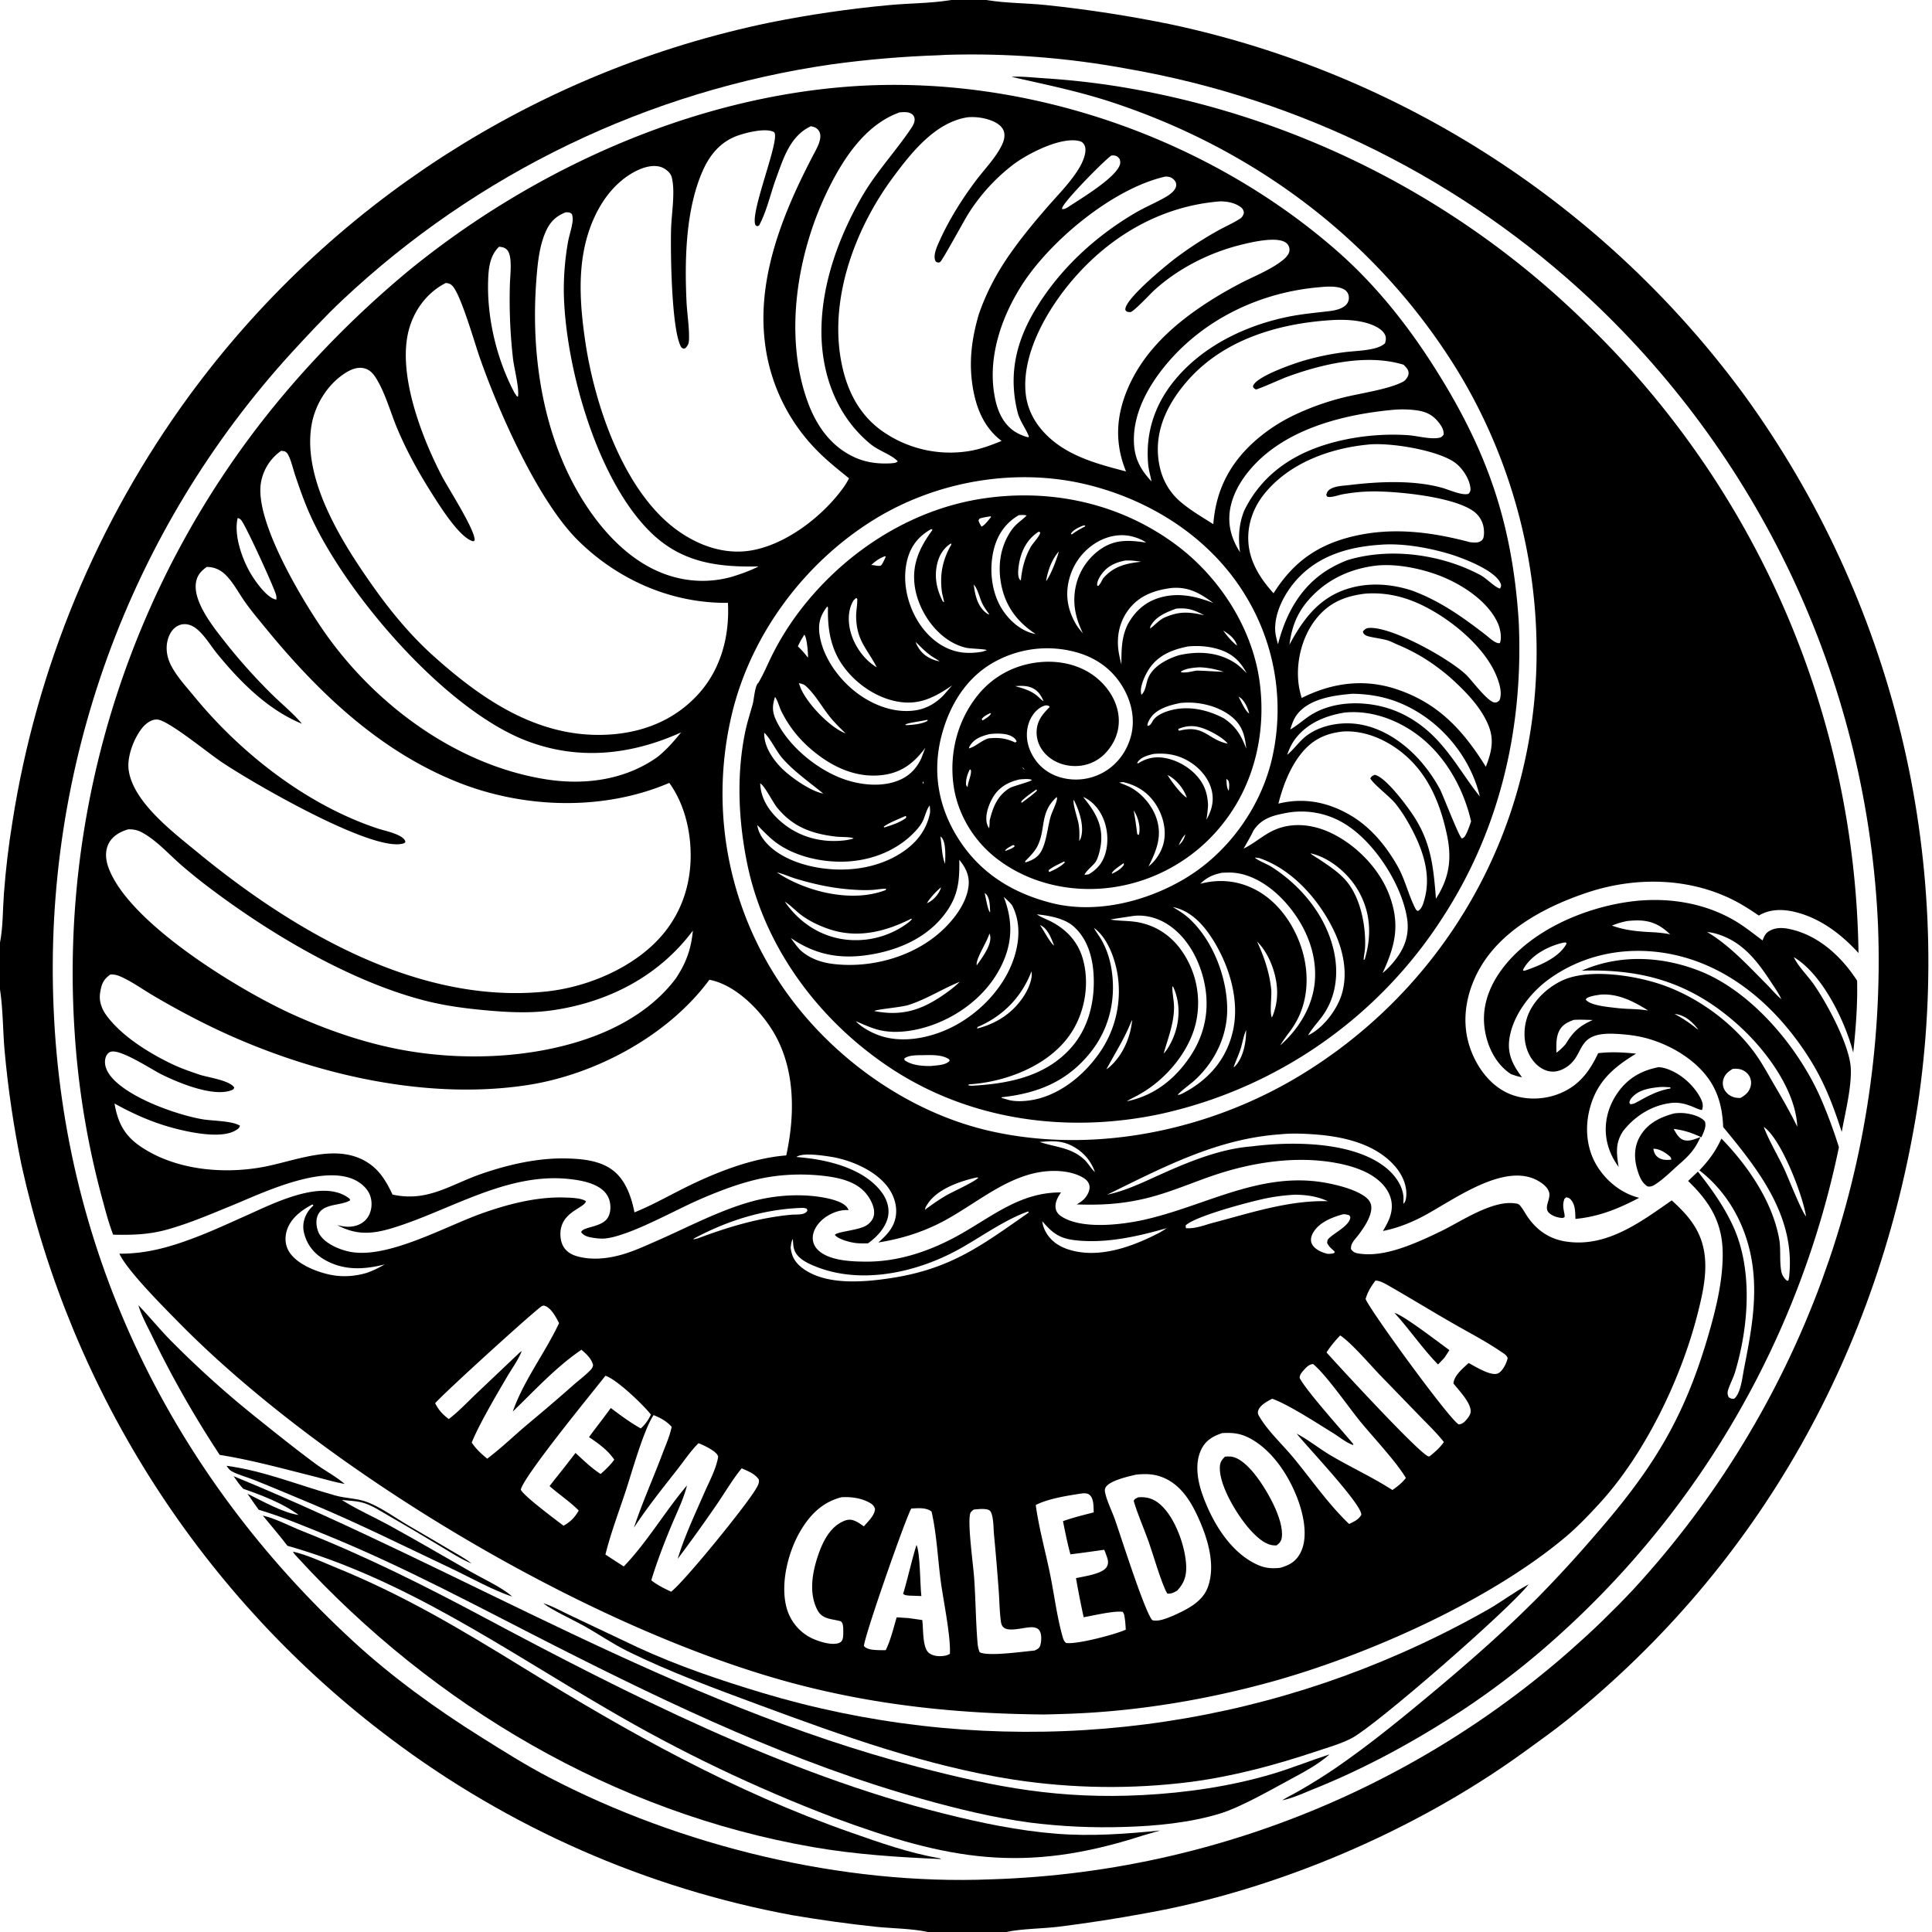 <svg xmlns="http://www.w3.org/2000/svg" viewBox="0 0 256 256"><path d="M126.05 0h4.651l.118.02c2.516.41 5.175.382 7.72.644q8.419.878 16.709 2.587 1.413.302 2.82.637 1.405.334 2.803.701t2.787.765 2.77.828 2.75.89q1.369.461 2.728.953t2.706 1.015q1.348.523 2.683 1.076t2.657 1.136q1.322.584 2.631 1.197t2.603 1.257q1.294.642 2.574 1.315t2.543 1.373 2.511 1.43 2.478 1.488 2.444 1.544q1.213.785 2.408 1.598t2.371 1.653 2.333 1.707q1.157.866 2.293 1.759t2.253 1.81 2.212 1.861q1.094.944 2.168 1.912 1.073.968 2.124 1.96 1.05.992 2.079 2.007 1.028 1.016 2.033 2.055t1.986 2.1q.98 1.062 1.937 2.145t1.888 2.188q.932 1.105 1.838 2.23.906 1.127 1.787 2.273t1.734 2.312q.911 1.257 1.792 2.536.88 1.28 1.729 2.58t1.666 2.62 1.602 2.66 1.537 2.698 1.47 2.735q.72 1.376 1.405 2.77.685 1.393 1.337 2.802t1.268 2.835 1.199 2.864q.582 1.44 1.129 2.893t1.059 2.92q.511 1.465.987 2.943t.915 2.968q.44 1.489.845 2.988.403 1.5.77 3.008.368 1.509.698 3.026t.625 3.042q.292 1.525.55 3.056.255 1.531.475 3.069.22 1.537.4 3.079.182 1.542.327 3.088t.25 3.095q.107 1.55.178 3.1.067 1.552.1 3.104.032 1.552.025 3.105t-.05 3.105-.125 3.103q-.083 1.55-.2 3.099-.12 1.548-.278 3.093-.155 1.544-.35 3.085-.192 1.54-.425 3.076c-5.089 32.272-20.822 60.687-46.348 81.258-1.862 1.5-3.821 2.887-5.756 4.291-14.352 10.417-32.74 18.305-50.215 21.4q-5.81 1.077-11.674 1.802c-2.033.236-4.869.255-6.762.678h-10.391c-2.167-.468-4.627-.463-6.841-.687q-5.615-.598-11.18-1.55-1.802-.335-3.593-.72-1.79-.386-3.57-.823-1.778-.437-3.544-.928-1.765-.487-3.516-1.027-1.75-.54-3.485-1.13t-3.451-1.229-3.414-1.328-3.374-1.427-3.332-1.523-3.287-1.619-3.238-1.713-3.187-1.806-3.134-1.897-3.078-1.987q-1.524-1.016-3.02-2.075-1.494-1.059-2.957-2.161-1.154-.867-2.288-1.759t-2.248-1.809T45 224.943t-2.165-1.907-2.123-1.954-2.079-2.002q-1.028-1.012-2.034-2.047-1.005-1.034-1.987-2.091t-1.942-2.135-1.893-2.178q-.934-1.099-1.844-2.219t-1.795-2.26-1.745-2.298q-.859-1.159-1.692-2.337-.834-1.177-1.641-2.373t-1.588-2.41-1.533-2.444q-.754-1.23-1.48-2.478-.725-1.246-1.423-2.51-.698-1.262-1.368-2.54t-1.311-2.57q-.642-1.293-1.254-2.6-.613-1.306-1.196-2.626-.584-1.319-1.137-2.651-.554-1.333-1.079-2.677t-1.018-2.7q-.495-1.355-.959-2.721t-.898-2.743q-.433-1.376-.837-2.761t-.775-2.78-.714-2.796q-.34-1.401-.651-2.81Q1.3 146.849.611 139.249c-.235-2.64-.205-5.4-.592-8.014L0 131.112v-6.215c.402-2.027.36-4.336.513-6.403q.355-4.814 1.132-9.579.297-1.902.65-3.794.355-1.893.764-3.774t.875-3.75.987-3.721 1.096-3.691 1.206-3.657q.63-1.82 1.313-3.62.684-1.799 1.42-3.578.738-1.778 1.527-3.535.79-1.756 1.63-3.487.842-1.733 1.734-3.439.893-1.706 1.835-3.385.943-1.678 1.935-3.328t2.033-3.27q1.04-1.62 2.129-3.208t2.223-3.144q.864-1.181 1.755-2.343t1.808-2.303 1.86-2.26 1.912-2.217 1.963-2.172 2.012-2.127 2.06-2.08 2.108-2.031q1.066-1.005 2.154-1.983 1.088-.98 2.199-1.933t2.242-1.882 2.285-1.83 2.327-1.777 2.367-1.722 2.406-1.668 2.444-1.612 2.48-1.556q1.25-.763 2.516-1.498 1.266-.734 2.548-1.44 1.283-.705 2.582-1.38 1.299-.676 2.612-1.322 1.315-.645 2.643-1.26t2.67-1.2T79.653 9.8t2.722-1.075 2.747-1.013q1.38-.49 2.77-.95 1.39-.458 2.79-.884 1.4-.427 2.81-.821 1.41-.395 2.828-.756 1.419-.362 2.846-.691 1.426-.33 2.86-.626Q109.88 1.41 117.857.672c2.668-.247 5.421-.225 8.065-.65zm-1.676 7.322q-7.121.238-14.18 1.206-1.13.163-2.256.347-1.127.185-2.25.39-1.124.207-2.243.434-1.118.228-2.233.476-1.115.249-2.224.519t-2.213.561-2.203.603q-1.099.313-2.19.646-1.093.333-2.178.687-1.086.354-2.165.728-1.079.375-2.15.77t-2.135.81-2.119.852-2.102.892-2.085.932q-1.038.475-2.067.97-1.028.497-2.047 1.012t-2.029 1.05q-1.009.534-2.008 1.087-.998.554-1.986 1.127t-1.965 1.164-1.942 1.201-1.918 1.239q-.954.628-1.895 1.274-.941.647-1.87 1.311-.929.665-1.845 1.346-.915.683-1.818 1.382t-1.792 1.416-1.764 1.45-1.737 1.483-1.708 1.516-1.678 1.548c-2.341 2.203-4.532 4.577-6.71 6.938q-1 1.094-1.973 2.213t-1.918 2.26-1.862 2.307q-.917 1.164-1.805 2.352-.889 1.186-1.747 2.395-.859 1.208-1.688 2.437t-1.627 2.477q-.799 1.25-1.567 2.517-.767 1.268-1.504 2.555-.736 1.286-1.44 2.59-.705 1.305-1.378 2.626t-1.312 2.658q-.64 1.337-1.247 2.689t-1.181 2.72q-.574 1.366-1.114 2.746-.54 1.381-1.046 2.774t-.978 2.799-.909 2.822-.84 2.843-.77 2.862-.699 2.881-.628 2.897-.558 2.912-.486 2.924-.414 2.935-.342 2.945-.27 2.952-.198 2.958-.125 2.962q-.044 1.481-.052 2.964t.02 2.964.093 2.963c1.346 32.625 15.762 61.85 39.677 83.873 5.196 4.785 11.06 9.017 17.037 12.758 2.908 1.82 5.818 3.66 8.86 5.251 17.509 9.152 38.916 14.368 58.703 13.548q1.497-.047 2.993-.131t2.989-.205 2.983-.278 2.976-.352 2.966-.424 2.955-.497 2.941-.57 2.927-.642 2.91-.714 2.892-.785q1.44-.41 2.871-.855 1.43-.446 2.85-.926 1.419-.48 2.826-.996 1.406-.515 2.8-1.065t2.774-1.133q1.38-.584 2.745-1.201t2.714-1.268 2.683-1.335 2.649-1.4 2.614-1.465 2.577-1.528 2.538-1.592 2.5-1.653 2.457-1.714 2.414-1.774 2.37-1.833 2.325-1.89 2.277-1.948 2.229-2.002 2.179-2.057 2.128-2.11 2.075-2.16q1.014-1.105 2.001-2.234.988-1.129 1.947-2.282.96-1.152 1.89-2.328.932-1.175 1.834-2.373t1.774-2.418 1.716-2.46q.843-1.241 1.655-2.501.812-1.261 1.593-2.541t1.531-2.58q.75-1.298 1.468-2.614.718-1.317 1.404-2.651t1.338-2.684 1.273-2.715 1.206-2.746 1.14-2.775 1.07-2.801 1.003-2.827.933-2.85q.45-1.43.864-2.872t.793-2.892.722-2.91.652-2.928.58-2.943.508-2.956.436-2.967.363-2.977.291-2.985.218-2.991.145-2.995q.055-1.5.073-2.999t-.002-2.999-.074-2.998q-.063-1.46-.16-2.919-.099-1.459-.232-2.915-.134-1.455-.302-2.907-.168-1.453-.372-2.9-.204-1.448-.442-2.89t-.512-2.878-.58-2.865q-.308-1.43-.65-2.851-.343-1.421-.72-2.834-.376-1.412-.787-2.815-.41-1.403-.855-2.796-.444-1.393-.922-2.774-.477-1.382-.988-2.752t-1.055-2.726-1.121-2.7-1.185-2.673q-.61-1.329-1.25-2.643-.641-1.314-1.314-2.612-.672-1.298-1.376-2.579t-1.437-2.546q-.735-1.263-1.5-2.51-.764-1.246-1.558-2.473-.795-1.227-1.619-2.434t-1.677-2.395q-.852-1.187-1.734-2.354-.881-1.166-1.79-2.31-.91-1.145-1.846-2.268-.937-1.123-1.9-2.222-.964-1.1-1.953-2.175-.99-1.076-2.006-2.128-1.015-1.051-2.056-2.078-1.04-1.027-2.105-2.028-.794-.745-1.6-1.475-.807-.73-1.627-1.446-.82-.715-1.653-1.415t-1.678-1.386-1.703-1.354-1.727-1.324-1.752-1.292q-.881-.637-1.774-1.26-.893-.621-1.797-1.227-.905-.605-1.82-1.194-.914-.589-1.84-1.161-.925-.572-1.861-1.128t-1.881-1.093-1.902-1.06q-.955-.52-1.92-1.023-.964-.504-1.938-.99t-1.956-.954-1.973-.918q-.99-.45-1.99-.882-.998-.432-2.004-.846-1.007-.413-2.02-.809-1.014-.395-2.035-.772-1.02-.377-2.048-.735-1.028-.359-2.061-.698-1.034-.34-2.074-.66-1.04-.321-2.085-.623-1.046-.302-2.096-.584-1.051-.283-2.107-.546-1.055-.264-2.116-.508-1.06-.245-2.125-.47t-2.133-.43-2.14-.392q-2.962-.55-5.949-.942t-5.99-.624-6.014-.304-6.023.017q-.532.02-1.063.057"/><path d="M201.23 82.172c.68 13.965-2.368 27.535-10.031 39.342q-.396.617-.806 1.225t-.836 1.205-.865 1.184-.894 1.162-.923 1.14-.95 1.118-.977 1.093q-.495.541-1.004 1.07-.508.528-1.03 1.043-.52.516-1.055 1.019t-1.08.992q-.546.49-1.103.966-.558.475-1.128.937t-1.15.91-1.172.882q-.591.433-1.193.852t-1.214.823-1.234.792-1.253.762-1.272.731q-.64.358-1.288.7-.649.342-1.306.667-.657.326-1.322.636t-1.337.602-1.351.57-1.365.536-1.377.503-1.39.468-1.401.434-1.411.4-1.42.365-1.43.33c-12.184 2.563-25.064.87-35.583-6.056-9.428-6.208-16.77-15.925-19.062-27.091-1.182-5.757-1.463-11.885-.242-17.657.244-1.15.611-2.267.928-3.398.26-.925.24-2.2.753-2.978l-.052.17c.769-1.27 1.317-2.635 1.98-3.961q1.378-2.716 3.178-5.173c5.886-7.996 14.832-13.962 24.715-15.435 9.07-1.353 18.207.658 25.593 6.163 5.68 4.234 10.022 10.926 11.017 17.984.914 6.481-.536 13.28-4.525 18.52q-.169.225-.343.445-.174.221-.353.438-.18.216-.365.428t-.375.419-.385.41q-.196.202-.395.4-.2.197-.405.39-.206.192-.415.38-.21.187-.424.37-.214.181-.433.358t-.441.349q-.224.171-.45.337-.228.166-.459.326t-.466.314-.474.303q-.239.148-.481.291-.243.142-.489.279-.245.136-.495.267-.249.13-.501.254t-.508.242-.514.23q-.257.111-.518.216t-.524.204q-.264.098-.53.19t-.533.178-.538.164-.542.15q-.272.073-.546.138-.273.065-.548.124t-.552.11-.554.096-.556.083c-5.333.715-10.913-.535-15.202-3.854-3.09-2.39-5.252-6.018-5.728-9.91-.506-4.144.562-8.333 3.16-11.62 2.033-2.57 4.9-4.112 8.15-4.465 2.707-.294 5.543.315 7.675 2.064 1.585 1.3 2.777 3.187 2.927 5.265.124 1.726-.48 3.273-1.614 4.557a5.45 5.45 0 0 1-3.954 1.862c-1.466.053-2.947-.444-4.01-1.471-.84-.812-1.333-1.92-1.297-3.096.042-1.404.776-2.309 1.725-3.243l-.091-.149c-.312-.095-.39-.112-.713.01-.902.342-1.593 1.253-1.913 2.13-.5 1.367-.348 2.811.286 4.103.772 1.572 2.066 2.659 3.73 3.183q.174.053.351.098t.356.08q.179.037.36.064.18.027.361.045.182.019.364.028t.365.01q.182 0 .364-.008.183-.008.364-.026.182-.017.363-.043.18-.026.36-.061.178-.035.355-.08.178-.043.352-.095.175-.053.347-.113t.341-.13.334-.147.327-.162c1.856-.984 3.149-2.665 3.748-4.668.654-2.182.228-4.482-.86-6.448-1.387-2.508-3.591-4.138-6.343-4.892q-.343-.095-.691-.172-.349-.078-.7-.139-.352-.06-.706-.103t-.71-.068q-.355-.026-.712-.034-.357-.007-.714.003-.356.01-.712.037-.355.028-.71.073-.353.045-.704.108-.351.062-.699.142t-.691.177-.681.21q-.339.115-.67.245-.333.13-.657.277-.326.147-.643.31-.318.162-.627.34c-3.603 2.073-5.757 5.675-6.793 9.614-1.191 4.526-.541 8.995 1.818 13.036 2.872 4.92 7.258 7.773 12.722 9.17 5.862 1.5 12.537-.168 17.642-3.197 5.625-3.337 9.885-9.153 11.488-15.48q.085-.347.162-.695t.145-.698.129-.701q.06-.352.11-.705.052-.353.094-.707.042-.353.076-.709.034-.355.058-.71.025-.356.042-.712.016-.356.023-.712.007-.357.006-.714-.001-.356-.011-.712-.01-.357-.03-.713t-.047-.711-.064-.71q-.036-.355-.081-.709-.046-.353-.1-.706-.053-.352-.116-.703-.062-.351-.134-.7-.07-.35-.15-.697-.08-.348-.168-.693-.089-.346-.185-.689-.097-.343-.202-.683-.106-.341-.219-.68-.113-.337-.235-.672t-.252-.667-.268-.661-.285-.654-.3-.647q-.154-.321-.316-.638-.162-.318-.332-.632-.17-.313-.347-.622-.178-.31-.363-.614c-4.605-7.664-12.552-12.735-21.138-14.803-9.387-2.261-19.826-.434-28.023 4.596-9.275 5.693-16.432 15.27-18.946 25.864q-.13.545-.247 1.094t-.22 1.1q-.103.552-.192 1.106-.09.553-.165 1.11-.076.555-.138 1.113-.061.557-.11 1.116-.047.56-.081 1.12t-.054 1.12-.027 1.121.002 1.122.03 1.122.056 1.12.085 1.12q.05.558.113 1.115.064.558.14 1.114.078.555.169 1.109.09.553.195 1.105.105.55.223 1.1.119.547.25 1.093.132.545.278 1.087.145.542.304 1.08t.33 1.072.358 1.064.383 1.054.41 1.044.436 1.034.46 1.023.487 1.011.511.999.536.986.56.972.584.958c6.196 9.988 16.954 18.06 28.475 20.694 14.087 3.22 29.685-.163 41.823-7.754q.682-.423 1.352-.864.671-.44 1.33-.898.66-.457 1.309-.93t1.284-.963q.636-.49 1.26-.994.624-.505 1.235-1.025t1.21-1.055 1.183-1.085 1.155-1.113 1.128-1.143 1.1-1.169q.541-.591 1.069-1.196t1.04-1.223 1.01-1.248q.496-.63.977-1.272.482-.642.947-1.296t.914-1.32.881-1.341.848-1.363q.415-.687.813-1.384.399-.697.78-1.403.38-.706.744-1.422.363-.716.708-1.44.346-.725.673-1.457t.637-1.474q.309-.74.6-1.488.29-.748.563-1.503t.525-1.517q.254-.761.488-1.529.235-.767.45-1.54t.412-1.552q.196-.778.373-1.56c4.118-17.96.499-37.46-9.298-53.005-10.561-16.757-26.626-28.645-45.39-34.804-4.378-1.437-8.741-2.32-13.219-3.339q.143-.014.284-.018c1.315-.036 2.674.12 3.987.204 3.901.253 7.701.692 11.553 1.378q1.067.19 2.13.398 1.063.21 2.122.44 1.06.229 2.114.478 1.054.25 2.104.519t2.094.558 2.083.598q1.038.309 2.071.637t2.06.676 2.045.715 2.032.753 2.017.792 2.002.83q.997.424 1.986.867t1.97.905 1.951.941q.971.48 1.934.979.962.498 1.915 1.014.952.517 1.895 1.051.942.535 1.875 1.087t1.854 1.121 1.833 1.157q.91.587 1.81 1.19.9.605 1.788 1.225.888.622 1.764 1.259.877.638 1.74 1.291.864.655 1.716 1.325.851.67 1.69 1.356.839.687 1.664 1.388.826.702 1.638 1.42.812.717 1.61 1.45.799.732 1.583 1.48.785.747 1.555 1.51 1.04 1.012 2.054 2.049 1.015 1.038 2.004 2.1.988 1.062 1.951 2.147.963 1.086 1.898 2.196.935 1.108 1.844 2.24.907 1.132 1.788 2.286.88 1.154 1.731 2.329t1.674 2.37 1.615 2.411 1.555 2.45 1.495 2.487 1.434 2.523 1.371 2.558 1.308 2.59 1.244 2.621 1.18 2.652 1.113 2.68 1.048 2.706q.507 1.359.981 2.73.474 1.372.914 2.755t.846 2.775.778 2.796.709 2.814.64 2.83.57 2.846.5 2.859.429 2.87.36 2.879q.161 1.442.288 2.888t.217 2.893q.091 1.448.147 2.898t.075 2.901c-2.219-2.445-4.961-4.545-8.207-5.39-1.702-.442-3.445-.494-5.003.424-1.102-.754-2.21-1.474-3.405-2.073-5.963-2.989-13.016-3.068-19.278-.989-5.758 1.912-11.92 5.195-14.708 10.846-1.514 3.068-1.992 6.545-.845 9.813.86 2.449 2.544 4.798 4.946 5.916 2.023.942 4.507.944 6.59.186 2.726-.993 4.224-2.91 5.415-5.462 1.686-.205 3.343-.113 5.027.063-3.014 1.819-5.174 3.692-6.123 7.217-.674 2.506-.469 5.261.86 7.518 1.243 2.11 3.283 3.762 5.667 4.367-2.745 1.442-5.33 2.5-8.44 2.794-.036-.828.003-1.769-.536-2.457-.217-.278-.346-.347-.686-.406l-.234.197c-.225.611-.19 1.066-.064 1.702.052.26.106.464.076.73l-.241.114c-.603-.034-1.206-.201-1.695-.57-.965-.729.127-1.839-.102-2.795-.139-.578-.632-1.013-1.102-1.334-4.568-3.125-11.8 2.524-15.843 4.594-1.637.838-3.273 1.46-5.075 1.825.566-.98 1.098-1.908 1.163-3.071.07-1.241-.456-2.33-1.303-3.213-1.51-1.572-3.887-2.318-5.973-2.712-5.506-1.039-11.494-.071-16.75 1.77-2.872 1.006-5.589 2.184-8.56 2.902-3.125.754-5.957.919-9.15.8.414-.256.816-.501 1.124-.887.333-.418.635-1.006.555-1.558-.06-.422-.345-.766-.691-.997-.952-.635-2.254-.912-3.384-.974-6.094-.333-10.723 4.37-15.819 6.923-2.585 1.296-5.233 2.086-8.084 2.54 1.096-.964 2.066-1.95 2.311-3.46.222-1.365-.227-2.754-1.034-3.851-1.66-2.257-4.993-3.657-7.685-4.065-1.011-.152-3.623-.56-4.446.045.617.06 1.235.12 1.849.203 3.332.455 7.374 1.652 9.468 4.5.653.89 1.027 1.987.84 3.095-.24 1.42-1.408 2.738-2.554 3.557l-.128.09c-.54.009-1.087.022-1.625-.043-.747-.091-2.292-.482-2.752-1.076.302-.462 3.249-.588 4.268-1.313.462-.328.831-.79.913-1.362.127-.89-.367-1.887-.875-2.584-1.304-1.789-3.648-2.308-5.721-2.554-2.926-.348-6.041-.216-8.912.46-2.692.634-5.291 1.65-7.82 2.758-3.188 1.397-8.983 4.675-12.205 5.06-.517.063-1.13.005-1.644-.077-.629-.1-1.24-.21-1.622-.75.198-.752 2.724-.597 3.529-1.919.391-.641.42-1.507.236-2.22-.225-.878-.837-1.5-1.617-1.925-1.106-.603-2.426-.83-3.664-.97-8.299-.935-15.869 4.163-23.464 6.48-2.693.822-4.783.98-7.336-.377.311.07.624.138.94.179.914.116 1.907-.072 2.621-.686.604-.519.916-1.263.97-2.047.063-.894-.206-1.733-.812-2.398-3.763-4.136-13.422.609-17.5 2.274-2.86 1.168-5.718 2.407-8.698 3.246-2.46.692-4.688.754-7.22.694-.627-1.618-1.054-3.33-1.513-5.004q-.717-2.667-1.301-5.366-.584-2.7-1.033-5.425-.45-2.725-.763-5.47-.313-2.743-.49-5.5-.096-1.438-.157-2.878-.062-1.44-.088-2.881-.027-1.441-.018-2.883.008-1.442.052-2.882.043-1.441.121-2.88.078-1.44.192-2.877.113-1.437.26-2.87.149-1.434.331-2.864t.4-2.855.47-2.844q.251-1.42.537-2.833t.606-2.818.675-2.802q.354-1.398.742-2.786t.81-2.767.876-2.746.943-2.724 1.008-2.701 1.074-2.675 1.138-2.649T21.065 78t1.265-2.59 1.328-2.559 1.389-2.526 1.45-2.492 1.51-2.455 1.57-2.418q.798-1.2 1.626-2.38.829-1.18 1.685-2.34t1.74-2.297 1.797-2.255 1.85-2.21q3.627-4.223 7.595-8.127 3.968-3.903 8.249-7.46c16.437-13.426 37.494-22.97 58.787-24.449 22.876-1.588 47 6.697 64.235 21.79 4.949 4.334 9.105 9.489 12.649 15.016 7.111 11.091 10.554 20.712 11.44 33.924m-57.737 1.765c-.862-1.837-1.337-3.544-1.062-5.588q.026-.2.063-.399.036-.199.082-.395.047-.197.103-.391t.121-.386q.066-.19.141-.378t.16-.371q.084-.184.178-.363t.196-.353.213-.344.23-.331q.12-.163.247-.32t.262-.308.277-.294q.143-.143.292-.28.15-.135.305-.264.156-.128.319-.249c2.017-1.495 3.896-1.37 6.243-1.027l.136.079-.136-.079c-.488-.372-1.17-.628-1.762-.787-1.595-.43-3.276-.101-4.697.709q-.172.099-.338.207t-.328.224-.316.24-.304.255q-.149.132-.291.271t-.277.284-.262.298-.248.311-.23.323q-.113.164-.216.334-.103.169-.198.344t-.18.353q-.087.179-.164.362t-.144.37-.126.376q-.059.19-.108.382c-.552 2.11-.196 4.079.891 5.945.259.45.602.839.928 1.24M140.31 73.07c-.902.969-1.518 2.637-1.691 3.938.632-.865 1.4-2.873 1.69-3.938l.056-.069zm-24.876 1.806-.058.096zc.406-.025.863.181 1.242.073.218-.063.59-.978.7-1.2l-.124-.044c-.686.24-1.294.672-1.818 1.17M162.02 83.5l.064.05c.49.696 1.155 1.488 1.833 2.005-.242-.923-1.063-1.52-1.833-2.006zM121.281 85l.06.064c.078.294.216.545.378.799.647 1.01 1.628 1.545 2.78 1.777-.36-.288-.797-.5-1.173-.775-.74-.538-1.338-1.158-1.984-1.8zm-8.166-5.468-.093.157c-.694 1.229-.662 2.793-.294 4.116.504 1.81 1.809 3.673 3.45 4.618l.058.052-.059-.052c-1.286-2.496-2.658-3.503-2.733-6.64-.02-.815.173-1.613.147-2.434l-.138-.12zm-7.253 10.987c.079.246.16.493.264.731.879 2.025 3.85 5.155 5.921 5.93l.078.05-.078-.05c-.817-.796-1.58-1.53-2.278-2.442-.95-1.238-1.858-2.835-3.029-3.866-.245-.216-.567-.284-.878-.353m50.284 6.065-.012.136.111.106c3.354-.861 3.772 1.188 6.439 1.711l.065.056-.065-.056c-.591-.748-2.018-1.53-2.904-1.891-1.292-.528-2.343-.599-3.634-.062m-55.24 2.916.059.186.142.188-.142-.188zm34.22 1.895.129.102.176.164c.107.126.19.236.329.33l.11.115-.11-.116c-.123-.22-.132-.205-.329-.329l-.176-.165zm15.018 5.858.07.133c.21 1.06.338 2.08.477 3.15l.215.096q.017-.06.031-.12c.199-1.01-.15-2.293-.723-3.126zm-49.863 2.011.059.061c.087.592.325 1.162.656 1.657 1.454 2.179 4.352 3.376 6.825 3.876 3.948.8 8.36.326 11.756-1.948 1.897-1.27 3.198-2.94 3.654-5.198.03-.328-.006-.638-.038-.963-.379.338-.677 1.607-.956 2.12-.306.563-.741 1.07-1.191 1.523-2.519 2.542-6.055 3.773-9.592 3.785-2.93.01-6.2-.767-8.598-2.517-.921-.672-1.707-1.536-2.516-2.335zm42.72 2.18-.095.055zc.105-.16.178-.3.234-.484.46-1.52-.254-3.634-.961-4.987-.17.526.536 2.53.644 3.195.126.77.126 1.497.083 2.276m13.185.547-.097.177-.087.081.087-.081zc.485-.404.723-.84.876-1.448-.398.429-.638.918-.876 1.448m17.319 1.01.128.065c.349.32.832.565 1.229.833 1.221.826 2.531 1.669 3.497 2.796 1.906 2.222 2.602 5.826 2.528 8.67-.016.608-.156 1.202-.2 1.81l.143-.038q.157-.55.284-1.107c.667-2.995.245-5.915-1.439-8.503-1.32-2.031-3.635-3.942-6.042-4.46zm-46.473.883.079.051c.043 2.54-.1 4.516-1.571 6.688-2.244 3.313-5.896 5.062-9.734 5.782-4.105.77-7.563.259-11.02-2.122.386.567.773 1.08 1.237 1.588 1.234 1.132 2.775 1.669 4.416 1.862 4.68.55 9.844-.754 13.542-3.706 1.962-1.565 4.155-4.16 4.37-6.773.105-1.288-.433-2.353-1.24-3.319zm25.156.918-.052.053zc.948-.734 1.713-1.928 1.992-3.084.407-1.682-.044-3.538-.942-4.993-1.035-1.674-2.508-2.645-4.396-3.092l-.593.038.247.057-.076.017q.549.201 1.082.442c1.662.764 3.124 2.467 3.713 4.18.83 2.407.029 4.312-1.027 6.435m-29.37 4.88-.052.049zq.091-.04.18-.084c.776-.389 1.453-1.203 1.704-2.026-.634.5-1.487 1.42-1.883 2.11m32.433.46.154.045c.813.493 1.562.949 2.256 1.603 3.039 2.86 4.866 7.577 4.947 11.711.07 3.58-1.495 6.925-4.044 9.393-.798.773-1.773 1.379-2.527 2.173.288.013.405-.07.667-.187q.613-.319 1.198-.685c2.864-1.818 4.773-4.373 5.492-7.712.888-4.126-.598-8.781-2.853-12.239-1.231-1.888-2.845-3.585-5.136-4.057zm-10.351 2.753.056.057c.266.514.646.995.94 1.498.827 1.413 1.267 2.93 1.464 4.554.457 3.758-.482 7.458-2.854 10.43-3.081 3.863-6.99 5.438-11.773 5.954l-.02.09.947.275c.894.229 1.967.176 2.876.04 3.584-.537 6.792-3.055 8.885-5.915q.212-.284.41-.579.197-.294.38-.598t.35-.616q.168-.313.32-.633t.287-.648.255-.662.222-.673q.103-.34.188-.684t.154-.692.12-.699.084-.704.05-.707q.015-.355.013-.71-.001-.354-.021-.708t-.056-.707q-.037-.352-.091-.703c-.339-2.118-1.326-4.9-3.13-6.203zm21.6 1.757.068.105c.933 2.015 1.656 4.136 1.873 6.357.091.935-.227 2.975.079 3.709l.103-.194a8.2 8.2 0 0 0 .605-3.147c-.017-2.303-1.01-5.088-2.66-6.725zm16.702 4.276-.065.051zc.726-.573 1.41-1.351 1.95-2.103 1.182-1.65 1.613-3.356 1.255-5.366-.769-4.308-4.075-9.478-7.692-11.954q-.228-.159-.463-.306-.236-.148-.478-.283-.243-.135-.492-.258-.25-.123-.504-.233-.255-.11-.516-.207-.26-.096-.525-.18t-.534-.154-.54-.126-.547-.099-.55-.07-.554-.044q-.278-.014-.555-.014-.278 0-.556.013-.277.014-.554.042-.276.028-.55.07-.275.041-.547.097c-1.756.343-3.128.75-4.17 2.31-.36.807-.864 1.6-1.287 2.38 1.58-.773 2.822-2.026 4.51-2.643 2.284-.835 4.784-.49 6.953.518 3.442 1.6 6.585 4.832 7.885 8.415 1.391 3.832.73 6.605-.94 10.194m-56.027 1.168-.12.048c-2.284.938-4.287 2.259-6.672 3.022-.974.311-4.12.554-4.522.79l.04.024c3.517.672 6.059-.072 9.008-2.082.785-.536 1.588-1.132 2.265-1.802l.075-.066zm-13.899 5.155.115.06c.77.827 2.114 1.543 3.179 1.912 3.035 1.052 6.672.311 9.479-1.074 3.695-1.823 7.014-5.251 8.31-9.205.755-2.302.885-4.775-.242-6.974-.308-.424-.735-.775-1.115-1.134 1.101 2.845 1.207 5.555.016 8.398-1.621 3.873-4.982 6.777-8.821 8.336-2.315.94-5.312 1.524-7.778.894-1.045-.267-2.035-.738-3.028-1.153zm60.052 1.932-.056.047zl.103-.046c1.864-.917 3.613-3.198 4.276-5.143 1-2.934.27-6.218-1.073-8.915-2-4.014-5.46-7.916-9.787-9.382l-.551-.067c.123.278 1.661.902 2.05 1.146 4.033 2.529 7.367 6.548 8.406 11.275.635 2.887.306 5.932-1.398 8.404-.596.864-1.354 1.641-1.905 2.529zm-19.134 2.427-.055.112zc.551-.584 1.023-1.5 1.322-2.248.84-2.106.894-4.46-.03-6.542l-.147-.137c-.019.964.24 1.92.228 2.88-.026 2.102-.819 4.054-1.373 6.047m9.26 1.826-.055.063zc.135-.1.158-.109.287-.255 1.045-1.181 1.39-3.154 1.378-4.689-.35.76-.489 1.746-.752 2.555-.266.815-.64 1.578-.912 2.39m-16.851.26-.072.046zq.213-.144.409-.312c1.745-1.514 2.799-3.947 3.003-6.215-.135.224-.095.136-.182.351-.886 2.189-2.13 4.106-3.23 6.176M119.211 14.889c-4.655 1.647-7.645 6.381-9.678 10.635-3.904 8.167-5.666 18.874-2.559 27.588 1.13 3.168 3.017 5.948 6.132 7.422 1.612.764 3.25.958 5.015.857.337-.052.592-.016.832-.27-.827-.876-2.53-1.4-3.573-2.253-4.722-3.864-6.715-9.757-6.525-15.74.188-5.942 2.343-11.797 5.266-16.92 1.917-3.361 4.509-6.075 6.641-9.25.196-.292.418-.706.43-1.066.01-.285-.08-.538-.3-.728-.443-.383-1.144-.315-1.68-.275m9.016.65c-4.28.64-7.467 4.68-9.904 7.969-4.837 6.525-8.238 15.415-6.99 23.609.599 3.928 2.148 7.512 5.426 9.905q.312.224.635.434.323.209.655.402.333.193.675.37.342.176.692.336t.708.301.721.267q.365.124.734.23.37.106.745.194.374.089.752.158.379.07.76.12.382.05.765.083.383.032.768.044.385.014.77.008.384-.006.768-.031t.766-.069.762-.105c1.49-.247 2.886-.77 4.28-1.337-2.417-1.822-3.456-4.562-3.877-7.488-.465-3.24-.046-6.229.876-9.345.98-2.82 2.327-5.37 4.03-7.82 1.544-2.225 3.29-4.334 5.067-6.375 1.441-1.655 3.18-3.39 4.278-5.294.396-.686 1.02-2.103.594-2.893-.165-.308-.364-.45-.702-.53-2.459-.577-6.828 1.693-8.73 3.13q-.87.666-1.677 1.405-.808.74-1.549 1.548-.74.807-1.407 1.676-.667.87-1.255 1.793c-.562.871-3.509 6.325-3.796 6.487-.07.04-.152.054-.229.08-.187-.066-.308-.052-.398-.247-.34-.736.247-1.968.561-2.663 1.277-2.818 2.987-5.548 4.852-8.016 1.112-1.471 2.578-2.97 3.385-4.622.291-.598.496-1.313.233-1.958-.294-.72-1.084-1.134-1.777-1.379q-.355-.124-.722-.21-.367-.087-.741-.134t-.751-.056-.752.023m-20.778 1.185c-2.773 1.283-3.66 4.303-4.638 6.968-.74 2.018-1.212 4.302-2.236 6.186l-.233.102c-.158-.09-.233-.084-.289-.276-.565-1.959 3.504-11.648 2.475-12.21-1.082-.592-3.806.106-4.932.532-2.184.828-3.562 2.52-4.482 4.599-2.263 5.116-2.409 11.747-2.155 17.275.075 1.649.376 3.378.335 5.018-.014.552-.101.822-.487 1.22-.308.091-.249.056-.51-.084-1.34-2.032-1.472-12.838-1.377-15.802.064-1.988.574-4.896.08-6.78-.176-.672-.972-1.243-1.618-1.396-1.348-.319-2.953.404-4.068 1.138-3.308 2.178-5.201 6.117-5.938 9.912-.766 3.942-.419 8.06.154 12.008 1.22 8.384 5.019 19.804 12.033 25.003 2.819 2.09 6.299 3.373 9.821 2.825 4.763-.742 9.715-4.616 12.444-8.458a10 10 0 0 0 .668-1.122c-1.337-1.093-2.708-2.167-3.934-3.386q-.387-.378-.757-.773-.37-.394-.723-.805-.352-.41-.686-.836t-.649-.866-.61-.894-.57-.92-.528-.943-.487-.967-.443-.987-.4-1.005q-.188-.508-.353-1.023-.166-.514-.31-1.036-.143-.522-.262-1.05-.12-.527-.217-1.06-.096-.533-.168-1.069t-.122-1.075c-.828-8.605 2.767-17.103 6.697-24.553.455-.863 1.228-2.315.253-3.1-.236-.19-.489-.24-.778-.31m39.809 3.887c-.942.633-6.33 6.109-6.52 6.961-.008.04-.006.08-.01.12.313.055.52-.098.784-.242 1.636-1.095 6.49-3.95 6.907-5.735.057-.243-.008-.437-.076-.667-.242-.27-.335-.387-.717-.445-.112-.018-.254 0-.368.008m7.175 2.781c-6.962 1.562-15.335 8.541-19.088 14.466-2.813 4.441-4.63 9.976-3.43 15.237.38 1.662 1.154 3.233 2.652 4.157.403.25.827.425 1.272.582l.427.112.06-.123c-.436-1.108-1.2-2.024-1.492-3.194-1.195-4.791-.299-9.079 2.179-13.32 3.193-5.465 8.04-9.966 13.487-13.14 1.084-.631 2.235-1.13 3.341-1.72.752-.4 2.332-1.214 1.953-2.277-.1-.278-.464-.591-.729-.685a2.2 2.2 0 0 0-.632-.095m7.296 3.286c-7.764.586-14.543 4.506-19.567 10.362-3.302 3.85-6.702 9.605-6.277 14.88.211 2.62 1.57 4.763 3.561 6.427 2.748 2.298 6.36 3.234 9.757 4.122-1.515-3.719-1.34-7.297.23-10.982.841-1.974 2.08-3.897 3.505-5.502 2.978-3.441 7.341-6.307 11.363-8.414 1.7-.89 3.637-1.642 5.2-2.745.56-.395 1.423-1.039 1.36-1.806a1.15 1.15 0 0 0-.447-.843c-1.177-.89-4.475-.104-5.817.22-4.216 1.017-8.37 3.095-11.6 6.01-.578.522-2.721 2.846-3.198 2.943-.15.03-.306-.028-.459-.042-.135-.127-.239-.148-.227-.354.076-1.425 5.275-5.691 6.609-6.713q2.71-2.042 5.673-3.692c.945-.529 2.05-1 2.941-1.593.283-.189.396-.439.488-.756-.063-.363-.151-.562-.459-.782-.775-.554-1.706-.72-2.637-.74m-86.783 1.456c-1.361.55-2.105 1.317-2.69 2.687-.837 1.956-1.044 4.348-1.2 6.451-.587 7.947.346 16.366 3.453 23.75 2.48 5.896 6.979 12.387 13.103 14.861 3.047 1.231 6.328 1.427 9.48.51 1.182-.372 2.313-.77 3.415-1.338-5.4.114-10.08-.5-14.137-4.374-7.223-6.896-11.5-22.105-11.662-31.979q-.014-1.668.125-3.33t.429-3.305c.165-.898.49-1.782.601-2.686a2.26 2.26 0 0 0-.084-1.018c-.272-.25-.468-.23-.833-.229m-8.813 4.558c-1.27 1.204-1.412 2.953-1.458 4.617-.137 4.97 1.179 10.404 3.517 14.777l.323.462.125-.019c.162-1.269-.537-3.74-.682-5.151q-.55-4.92-.39-9.869c.029-1.052.359-3.537-.348-4.364-.297-.348-.656-.404-1.087-.453m-7.06 4.803c-2.293 1.158-3.959 3.266-4.749 5.697-1.899 5.842 1.474 14.603 4.233 19.906.803 1.544 4.433 7.165 4.336 8.498l-.173.134c-1.779-.396-4.437-4.669-5.469-6.295-1.756-2.769-3.351-5.634-4.62-8.66-.897-2.142-1.548-4.605-2.752-6.582-.399-.656-.858-1.21-1.636-1.395-.939-.224-1.874.214-2.637.723-2.237 1.492-3.846 4.092-4.311 6.721-1.298 7.333 4.132 15.819 8.228 21.59 2.241 3.159 4.711 6.149 7.566 8.777 6.523 5.91 14.049 11.19 23.31 10.744 4.686-.225 8.959-1.878 12.147-5.395 2.997-3.306 4.138-7.7 3.908-12.078-7.444.087-14.544-3.021-19.838-8.242-5.347-5.273-10.608-17.23-13.077-24.34-.685-1.974-2.39-7.96-3.521-9.336-.282-.342-.533-.415-.945-.468m115.865.556c-7.747.625-15.216 4.1-20.282 10.087-2.537 2.998-4.727 6.904-4.376 10.96.166 1.916 1.009 3.333 2.304 4.693-.143-.673-.323-1.36-.426-2.04-.43-4.172.744-7.966 3.385-11.238 3.713-4.6 9.37-7.347 15.075-8.526 1.808-.374 3.673-.539 5.505-.757 1.027-.122 2.634-.472 2.606-1.812a1.22 1.22 0 0 0-.443-.937c-.763-.622-2.405-.534-3.348-.43m1.357 4.376c-7.007.458-14.23 2.61-18.983 8.07-2.387 2.742-4.13 6.041-3.87 9.763.171 2.452 1.087 4.61 2.97 6.224 1.32 1.132 2.893 2.038 4.358 2.975.352-4.659 2.303-8.287 5.858-11.32q1.075-.91 2.256-1.678t2.447-1.383q1.61-.776 3.293-1.382 1.682-.605 3.418-1.034c2.209-.555 6.034-1.077 7.91-2.107.247-.135.524-.495.622-.763a.95.95 0 0 0-.07-.847c-.122-.215-.341-.429-.511-.61-4.88-1.514-10.897-.09-15.597 1.656-.522.194-3.815 1.662-3.978 1.608-.117-.038-.211-.127-.317-.191-.065-.193-.108-.18-.035-.34.587-1.273 5.55-2.966 6.922-3.347q2.575-.732 5.232-1.06c1.221-.15 2.525-.175 3.721-.452.574-.134 1.137-.325 1.58-.721.133-.459.184-.837-.079-1.265-.579-.943-2.172-1.432-3.222-1.626-1.273-.236-2.636-.255-3.925-.17m8.104 11.896c-6.737.65-14.453 2.653-18.923 8.097-1.633 1.989-2.85 4.509-2.54 7.143.157 1.328.66 2.486 1.37 3.61-.25-1.93-.172-3.654.547-5.486 2.071-4.272 5.637-7.008 10.075-8.536 3.607-1.243 7.849-1.753 11.665-1.483 1.225.087 2.846.558 4.038.354.35-.06.45-.157.657-.432.05-.672-.347-1.245-.76-1.744-1.03-1.239-2.234-1.46-3.761-1.568q-1.186-.076-2.368.045m-3.262 4.602c-4.999.505-10.27 2.442-13.538 6.43-1.582 1.93-2.418 4.329-2.153 6.83.263 2.484 1.656 4.618 3.304 6.428 2.625-4.163 5.885-6.475 10.717-7.588 5.166-1.19 10.267-.523 15.321.823.534.04 1.075.136 1.524-.221.271-.215.307-.579.322-.901.046-.982-.262-1.911-.959-2.617-2.248-2.277-10.831-3.06-14.022-2.991q-1.906.04-3.78.385c-.545.101-1.507.478-2.007.311l-.131-.217c.096-.373.205-.587.543-.794.685-.42 1.745-.437 2.527-.531 3.867-.468 8.567-.689 12.335.381.844.24 2.675 1.065 3.459.773.206-.259.27-.397.24-.737-.109-1.227-1.075-2.68-2.042-3.383-2.324-1.692-8.85-2.741-11.66-2.381m-143.873.805q-.132.091-.259.188-.126.098-.248.201-.121.103-.238.213t-.227.224q-.111.116-.216.236t-.204.245-.191.256-.179.265-.165.273q-.08.139-.152.281t-.137.289-.123.294q-.057.15-.108.301-.05.152-.093.305-.043.154-.078.31t-.062.314c-.938 5.173 5.843 16.295 8.864 20.475 6.754 9.342 17.277 17.002 28.82 18.854 5.145.826 10.54.128 14.857-2.953 1.203-.962 2.154-2.062 3.123-3.252-6.62 2.986-13.543 3.75-20.426 1.134-10.922-4.15-24.198-19.704-28.815-30.15-.732-1.657-1.331-3.371-1.906-5.087-.28-.837-.508-1.906-.92-2.677-.125-.235-.232-.326-.45-.468zm97.74 8.532c-1.697.982-2.76 2.472-3.27 4.348-.68 2.507-.438 5.555.873 7.825.943 1.632 2.56 3.133 4.437 3.546q.087.017.176.03c-2.378-1.573-3.941-3.592-4.525-6.421-.519-2.514-.194-5.075 1.255-7.225.698-1.036 1.31-1.274 2.09-2.066-.363-.079-.671-.063-1.036-.038m-3.754.154c-.486.081-.975.145-1.446.295l-.149.237c.073.31.233.556.393.826.382-.098.994-.94 1.283-1.274zm-99.757.228c-.55 2.26.614 5.523 1.781 7.452.596.985 2.006 2.977 3.139 3.31.065.019.133.03.2.046.025-.257.02-.448-.057-.698-.39-1.25-3.895-8.894-4.543-9.758-.158-.21-.27-.29-.52-.352m112.084.979c-.577.23-1.345.549-1.681 1.1l.098.083.09-.032.116-.086c.504-.366 1.028-.648 1.579-.936l.014-.117zm-20.174.477c-1.581.887-2.629 2.108-3.13 3.878-.763 2.705-.167 5.726 1.225 8.124 1.154 1.988 2.984 3.666 5.26 4.219 1.122.273 2.291.228 3.421.03l.585-.202c-.208-.157-2.177-.192-2.689-.303-3.615-.783-6.374-4.658-6.864-8.165-.41-2.935.657-5.155 2.35-7.466zm14.234.35c-1.432.908-2.216 2.322-2.556 3.965-.112.538-.318 1.828.002 2.312.111.168.071.15.187.163.153-1.572.535-3.075 1.328-4.453.293-.507 1.157-1.346 1.243-1.892zM126.013 72c-.983.63-1.55 1.543-1.822 2.676-.422 1.763-.078 3.454.746 5.034l.159.089c-.069-.496-.239-.965-.3-1.46-.284-2.263.114-4.208 1.258-6.171zm56.958.177c-4.276.276-8.337 1.436-11.254 4.752-1.51 1.715-2.844 4.239-2.747 6.58.026.63.208 1.257.371 1.862 1.045-4.099 3.053-7.755 6.784-9.982q1.16-.684 2.417-1.168c5.656-1.714 12.432-.793 17.623 1.98.817.437 1.878 1.604 2.596 1.79.121-.24.194-.363.089-.644-.666-1.793-5.189-3.468-6.831-3.958-2.754-.821-6.178-1.433-9.048-1.212m-33.877 2.097c-1.342.263-2.444.778-3.229 1.953-.261.391-.517.866-.487 1.349l.149.07c.275-.283.426-.607.603-.955 1.398-1.658 3.044-2.03 5.083-2.255-.728-.123-1.38-.193-2.12-.162m33.48.65c-3.729.389-7.077 1.98-9.474 4.923-1.36 1.671-1.968 3.47-2.244 5.581 1.841-3.427 3.98-6.302 7.883-7.462 2.734-.812 5.625-.594 8.318.274 3.709 1.359 6.676 3.472 9.773 5.86.42.324 1.403 1.282 1.918 1.105.274-.728.047-1.896-.259-2.587-1.357-3.07-5.041-5.369-8.081-6.469-2.364-.856-5.307-1.438-7.833-1.225m-155.18.198c-.772.552-1.283 1.124-1.43 2.092-.37 2.454 2.136 5.66 3.546 7.46q2.953 3.792 6.366 7.178c1.361 1.355 2.894 2.58 4.132 4.048-4.493-1.828-8.174-5.537-11.211-9.252-.881-1.077-1.738-2.564-2.838-3.393-.66-.496-1.458-.728-2.248-.397-.703.294-1.152.94-1.396 1.64-.434 1.245-.226 2.577.375 3.724.773 1.475 2.023 2.815 3.077 4.099 6.22 7.575 14.991 14.413 24.386 17.494.846.277 3.398.774 3.566 1.735-.127.195-.229.213-.464.262-4.335.901-19.91-8.16-23.878-10.827-1.772-1.19-6.61-5.151-8.285-5.597-.843-.225-1.714.42-2.217 1.03-1.123 1.365-2.06 3.818-1.832 5.57.583 4.469 6.374 8.64 9.662 11.388 12.531 10.184 28.9 19.758 45.668 18.004 5.677-.595 12.095-3.342 15.718-7.891 2.83-3.552 3.817-7.952 3.292-12.415-.307-2.607-1.159-5.192-2.697-7.337-8.757 3.747-19.285 3.409-28.07-.106C50.229 99.474 42.12 91.7 35.146 83.167c-.93-1.136-1.9-2.284-2.74-3.487-.811-1.161-1.504-2.513-2.517-3.51-.698-.689-1.516-1.042-2.493-1.049m101.628 2.347c.175 1.397.498 2.885 1.693 3.782.124.093.237.142.386.18-.34-.47-.689-.945-.946-1.468-.346-.703-.605-1.971-1.133-2.494m26.159.448c-2.176.286-4.157.97-5.566 2.768-1.259 1.606-1.689 3.563-1.409 5.56.086.61.24 1.215.382 1.813.008-1.878-.01-3.572.831-5.303.959-1.757 2.322-2.998 4.262-3.565 2.44-.713 4.782-.19 7.087.712-1.758-1.294-3.302-2.198-5.587-1.985m25.638.752c-2.735.352-4.818 1.237-6.535 3.466-1.817 2.36-2.618 5.735-2.191 8.676q.13.852.388 1.675c4.014-2.016 8.271-2.602 12.594-1.152 5.538 1.859 8.785 5.423 11.806 10.266.772-2.027 1.168-3.628.248-5.713-1.048-2.373-3.072-4.4-4.97-6.112-2.206-1.893-4.342-3.257-7.028-4.378-.459-.192-.898-.447-1.382-.576-.685-.181-1.394-.272-2.086-.423-.447-.097-1.013-.212-1.07-.728.251-.3.424-.44.828-.465 3.008-.185 10.62 4.07 12.852 6.21.753.722 2.852 3.6 3.766 3.663.322.022.407-.08.64-.269.413-.968-.006-2.296-.388-3.233-1.699-4.17-6.743-8.129-10.813-9.815-2.137-.885-4.35-1.282-6.659-1.092m-71.209 1.692c-.891 1.162-1.225 2.186-1.025 3.675.413 3.058 2.613 6.048 5.044 7.848 2.178 1.613 5.003 2.67 7.738 2.229 1.438-.233 2.615-.938 3.628-1.96l1.157-1.326c-2.36 1.607-4.416 2.68-7.349 2.113-2.91-.562-5.68-2.558-7.307-5.01-1.48-2.23-1.86-4.783-1.785-7.425zm46.214.29c-1.286.484-2.64 1.008-3.36 2.281-.076.134-.048.168-.056.352.638-.482 1.067-1.016 1.79-1.412 1.986-.886 3.281-.83 5.36-.343-1.327-.72-2.214-1.026-3.734-.879m-49.248 3.447c-.32.509-.618.997-.852 1.555.435.421.828.83 1.188 1.32l.15.16c.014-.57-.133-2.647-.486-3.035m50.852 1.558c-2.017.404-3.892 1.113-5.11 2.891-.54.786-1.349 2.444-1.106 3.405.01.038.03.073.044.11.507-.511.575-1.269.777-1.932.53-1.745 2.543-2.803 4.176-3.305 2.48-.57 5.095-.445 7.299.935.635.398 1.156.915 1.68 1.443-.902-1.68-1.99-2.662-3.845-3.209-1.264-.372-2.606-.459-3.915-.338m1.489 2.764c-.829.058-1.778.134-2.495.588l.118-.09-.062.164c.71.098 1.366-.104 2.063-.223 1.204.013 2.4.136 3.6.156-1.08-.34-2.089-.56-3.224-.594m-24.4 2.498c1.037.286 2.046.576 2.894 1.27.284.233.547.547.868.729-.355-.816-.773-1.47-1.634-1.811-.688-.273-1.406-.24-2.129-.188m44.729 1.007c-2.412.198-5.58.61-7.246 2.582-.547.646-.79 1.357-1.032 2.154l.156-.093c.987-.594 1.83-1.403 2.819-1.977 2.68-1.555 6.129-1.7 9.083-.99 3.116.75 5.798 2.56 7.88 4.973 1.943 2.202 3.35 4.698 5.175 6.958-1.087-4.578-4.175-8.695-8.172-11.15-2.742-1.683-5.461-2.392-8.663-2.457m-76.556.426c-.416 1.293-.37 2.084.267 3.339 1.731 3.41 5.597 6.513 9.217 7.674 2.303.739 5.212.953 7.418-.2 1.148-.6 1.946-1.525 2.486-2.692l.522-1.374c-1.4 1.889-3.015 3.205-5.418 3.564-3.18.475-6.149-.671-8.673-2.552-2.144-1.597-3.776-3.456-4.969-5.847-.262-.526-.501-1.482-.85-1.912m61.423-.038c.336.61.852 1.877 1.415 2.239-.201-.763-.606-1.725-1.295-2.176-.037-.025-.08-.042-.12-.063m-7.722.84c-1.346.268-3.05.728-3.887 1.904-.212.297-.494.757-.456 1.13.268-.044.36-.128.51-.348.066-.097.116-.204.177-.304.504-.84 1.752-1.278 2.666-1.488 2.29-.528 4.76.056 6.792 1.152 1.607 1.1 2.257 2.236 2.94 3.998-.174-1.707-.514-3.058-1.907-4.206-1.808-1.49-4.537-2.098-6.835-1.837m21.816 1.26c-2.544.394-5.046 1.42-6.62 3.549-.478.646-.769 1.313-1.037 2.061l.1-.083c.74-.632 1.31-1.421 2.025-2.078 1.683-1.548 4.264-2.144 6.505-1.994 3.596.242 6.861 2.448 9.157 5.114q.708.83 1.325 1.73.617.898 1.137 1.857c.454.906 2.517 6.295 2.906 6.531.325-.112.41-.286.561-.583.267-.521.469-1.129.659-1.683-1.093-4.797-3.885-9.498-8.108-12.16-2.562-1.615-5.565-2.551-8.61-2.26m-47.009.072c-.39.218-.871.42-1.116.804l.114.18c.346-.243.926-.53 1.106-.904zm-8.427.904c-.538.165-2.638.397-2.825.635l.15.067c.929-.058 1.964-.129 2.803-.566l.003-.132zm55.223 1.534c-2.335.238-4.074 1.064-5.565 2.907-1.512 1.869-2.449 4.35-3.036 6.654 3.431-.846 6.648-.193 9.668 1.616 2.601 1.558 4.587 3.984 6.079 6.592 1.026 1.794 1.444 3.776 2.348 5.582.114.227.152.318.38.441.525-.282.689-.898.85-1.449 1.008-3.428-.255-6.883-1.908-9.884-.558-1.014-1.192-2.02-1.921-2.92-.828-.996-2.833-2.484-3.32-3.316.165-.306.266-.32.58-.483 1.432.288 4.156 3.957 5.024 5.248 2.46 3.662 2.76 6.939 3.097 11.168 1.791-2.796 2.135-5.304 1.44-8.537-1.028-4.78-2.978-9.045-7.232-11.749-1.913-1.216-4.198-1.995-6.484-1.87m-76.735.166c-.044 1.707.997 3.308 2.134 4.52 1.17 1.245 3.991 3.243 5.686 3.539-1.817-1.496-3.911-2.944-5.45-4.726-.77-.89-1.597-2.666-2.37-3.333m29.859.181c-1.064.268-2.071.606-2.65 1.639-.061.108-.061.149-.081.256.897-.238 1.617-1.022 2.567-1.325 1.33-.138 2.335-.038 3.56.546l.189-.127c-.09-.329-.358-.525-.643-.688-.773-.442-2.076-.4-2.942-.3m21.76 2.624c-.735.165-1.749.425-2.161 1.136-.018.031-.029.066-.044.098.22.003.114.03.292-.075 1.26-.746 2.502-.87 3.906-.504 1.761.459 3.52 1.664 4.436 3.25.53.916.7 1.796.765 2.838-.037.672-.102 1.31-.222 1.974.747-1.28 1.07-2.619.653-4.079-.472-1.653-1.789-3.033-3.285-3.832-1.387-.742-2.784-.937-4.34-.806m-24.368 2.035c-.332.691-.551 1.3-.502 2.075.063.108.11.213.206.296.026-.669.554-1.7.43-2.258zm26.205.769c.423.745 1.807 2.603 2.543 2.991-.377-1.135-1.345-2.348-2.414-2.931-.042-.023-.086-.04-.13-.06m-19.62.577c-1.416.322-2.649.971-3.444 2.238-.595.947-1.172 2.471-.884 3.588.057.223.147.467.3.64.053-.345.064-.671.065-1.018.43-1.755 1.032-3.33 2.672-4.31.438-.26 2.872-.87 2.93-1.074-.413-.19-1.181-.095-1.64-.064m27.4-.091c.054.502.009 1.202.322 1.595.058-.492.112-.86-.049-1.334zm-40.201.377-.03.23.118.027-.026-.23zm-21.563.241c.064 1.915 1.08 3.522 2.447 4.799 2.153 2.01 4.939 2.958 7.868 2.82.694-.033 1.396-.109 2.059-.323-.25-.215-1.75-.181-2.208-.231-1.804-.197-3.62-.594-5.207-1.505-1.052-.605-1.966-1.428-2.731-2.367-.516-.632-1.683-2.953-2.228-3.193m36.584.807c-.685.494-1.393.965-1.986 1.57.02.178-.02.124.055.197.674-.507 1.371-1 1.99-1.572l.006-.15zm2.713.994c-2.307 2.08-1.4 4.16-2.558 6.51-.356.724-1.057 1.418-1.618 1.987l-.001.18c.818-.246 1.543-.584 2.022-1.328.766-1.193.925-3.265 1.31-4.644.218-.782.734-1.674.876-2.432.017-.09-.02-.182-.031-.273m3.49-.002c1.49 1.827 2.628 3.581 2.377 6.075-.074.736-.312 1.845-.692 2.486-.258.437-1.447 1.365-1.488 1.764.185-.026.374-.047.558-.082 1.227-.729 1.944-1.663 2.278-3.07.419-1.76.099-3.793-.887-5.31-.508-.781-1.274-1.507-2.146-1.863m-23.537 2.516c-.946.435-2.038.826-2.89 1.42l.09.102c.998-.319 1.994-.62 2.85-1.245l.063-.178zm-103.01 1.772c-1.067.332-2.057.864-2.582 1.908-.49.975-.393 2.1-.037 3.102 2.625 7.384 17.374 16.304 24.312 19.46 4.407 2.004 9.043 3.636 13.794 4.596 8.354 1.688 18.168 1.382 26.2-1.626 4.211-1.576 8.207-4.077 10.92-7.72 1.356-2.06 1.996-3.847 2.233-6.3-4.498 6.03-11.157 9.461-18.55 10.548-2.814.415-5.686.291-8.51.044-2.726-.237-5.47-.577-8.127-1.236-9.812-2.436-20.394-8.677-28.443-14.706a71 71 0 0 1-4.243-3.407c-1.613-1.413-3.297-3.301-5.202-4.292-.575-.298-1.124-.385-1.765-.37m107.637.946c.164.961.21 2.814.63 3.606.013-.892.162-2.9-.53-3.536-.03-.028-.067-.046-.1-.07m9.614 1.139c-.353.206-.833.397-1.05.746l.124.006c.378-.157.9-.305 1.17-.613-.162-.145-.075-.11-.244-.14m6.8 2.165c-.694.35-1.446.666-2.057 1.148.016.217-.029.139.082.258.719-.317 1.485-.697 2.048-1.257zm7.87.23c-.41.311-1.362.879-1.556 1.317l.017.088c.624-.308 1.183-.602 1.578-1.194zm-45.95 1.224c3.456 2.309 8.577 3.683 12.71 2.835q.862-.175 1.686-.484l.092-.177c-.618-.026-1.228.115-1.845.15-1.163.067-2.364-.006-3.524-.117-2.214-.21-4.51-.732-6.639-1.38-.819-.25-1.653-.643-2.48-.827m58.974.05c-1.171.245-1.998.6-2.866 1.46 2.641-.7 5.26-.397 7.653.972 3.018 1.728 5.125 5.03 5.986 8.345.788 3.037.576 6.405-1.042 9.146q-.448.763-.998 1.457c-.347.49-.703.972-1.007 1.49 2.505-2.21 4.365-5.263 4.594-8.649.256-3.797-1.38-7.44-3.864-10.243-1.762-1.99-4.306-3.812-7.044-3.992-.467-.031-.944-.004-1.412.015m-31.442 2.691c.15.552.389 2.255.726 2.568-.03-.731-.008-2.01-.628-2.508-.03-.025-.066-.04-.098-.06m-26.48 1.14c1.768 2.56 4.326 4.366 7.411 4.926q.284.05.569.085t.572.057.575.028.576 0q.287-.008.574-.03t.573-.057.569-.086.564-.114.557-.142.55-.17.54-.196q.269-.105.53-.224.263-.118.52-.249.255-.131.504-.275.25-.144.492-.3t.475-.324c.142-.101.273-.209.405-.32l.278-.27-.069-.093c-3.407 1.72-7.06 2.647-10.786 1.427-1.388-.455-2.882-1.162-4.028-2.08-.646-.517-1.244-1.164-1.95-1.592m33.39 1.678.206.132c.578.356 1.24.574 1.837.9 2.087 1.14 3.51 2.759 4.113 5.078.789 3.036.258 6.478-1.338 9.17-2.112 3.563-6.13 5.697-10.047 6.667a20.6 20.6 0 0 1-3.755.576l-.124.114c.346.109.65.071 1.004.043 4.69-.3 9.379-1.327 12.644-5.004 2.385-2.686 3.21-6.346 2.971-9.862-.156-2.307-.877-4.681-2.672-6.244-1.204-1.047-3.27-1.423-4.84-1.57m12.444.263c-.897.138-1.804.256-2.695.426.999.178 2.025.152 3.033.266 2.68.304 4.928 1.712 6.455 3.93q.171.247.33.503.16.256.305.52.146.264.278.534.133.271.252.548.118.277.223.56.105.282.195.57.09.287.166.579t.137.587.107.593q.047.297.078.597t.047.6q.017.302.018.603t-.013.602-.043.601-.073.598-.103.594c-.74 3.72-3.57 7.245-6.71 9.274q-.512.325-1.04.622c-.488.259-.999.501-1.464.799 3.608-.731 6.407-2.943 8.43-5.997 1.938-2.927 2.564-6.219 1.855-9.656-.62-3.005-2.244-6.108-4.888-7.797-1.435-.917-3.184-1.368-4.88-1.056m-12.022 1.16c.465.644 1.333 2.356 1.868 2.715-.35-.91-.836-2.244-1.768-2.675zm-6.706 1.119c-.278 1.068-1.858 3.396-1.675 4.21.662-.934 2.113-2.827 1.748-4.035-.018-.061-.048-.117-.073-.175m5.576 5.019c-1.302 3.37-3.695 5.856-7.017 7.31l-.143.06-.041.197c2.677-.678 4.928-2.186 6.363-4.583.47-.786 1.011-2.058.838-2.984m-122.038.399c-.954.669-1.182 1.267-1.368 2.411-.19 1.171.232 2.234.936 3.158 2.067 2.714 5.633 4.906 8.69 6.356 1.102.523 2.363.953 3.52 1.349 1.114.38 3.992.737 4.627 1.718-.128.27-.146.268-.416.368-2.457.912-7.133-1.06-9.321-2.162-1.327-.668-5.507-3.448-6.71-2.925-.347.15-.556.512-.636.866-.163.724.085 1.454.492 2.051 2.049 3.008 8.93 5.415 12.403 6.006 1.281.218 3.903.19 4.937.85-.07.335-.304.457-.594.63-2.106 1.256-6.98.068-9.157-.588-2.369-.713-4.72-1.78-6.87-2.987.421 2.42 1.237 4.155 3.322 5.608 4.592 3.202 11.016 3.802 16.393 2.801 4.411-.821 9.899-3.326 14.057-.43 1.479 1.028 2.316 2.498 3.068 4.09 4.66 1.028 7.63-1.314 11.837-2.764 3.412-1.177 7.16-2.043 10.78-2.028 2.46.032 5.346.225 7.172 2.104 1.284 1.32 1.925 3.274 2.267 5.045 2.26-.908 4.378-2.109 6.552-3.197 4.127-2.065 8.939-3.98 13.563-4.35 1.215-5.575 1.206-11.835-1.967-16.779-1.751-2.728-4.802-5.764-8.067-6.464l-.15-.032c-5.492 7.445-15.154 12.606-24.214 13.972-14.301 2.157-30.284-1.933-43.029-8.349q-3.326-1.674-6.531-3.571c-1.406-.833-2.854-1.881-4.348-2.518-.422-.18-.782-.238-1.238-.239m107.958 10.691c-.81.032-2.104-.075-2.773.455.057.276-.014.188.224.338.917.58 2.246.661 3.3.653.748-.097 1.953-.09 2.482-.686-.073-.241-.005-.168-.219-.295-.83-.494-2.073-.482-3.014-.465m47 10.499c-8.355.584-15.513 4.386-22.89 7.996 2.478-.527 4.709-1.622 7.004-2.656 3.757-1.694 7.996-3.437 12.153-3.744 5.31-.68 13.221-.67 17.607 2.69 1.186.91 2.26 2.256 2.47 3.774.052.374.025.77.01 1.145.264-.217.339-.584.376-.92.16-1.434-.513-2.918-1.425-3.988-2.605-3.056-6.919-4.02-10.748-4.292-1.49-.107-3.069-.166-4.557-.005m-31.837 1.011.109.037c2.11.68 4.072.7 5.801 2.293.534.492.875 1.18 1.417 1.66-.556-1.568-1.62-2.766-3.12-3.514-1.405-.701-2.702-.607-4.207-.476m-8.413 4.717c-2.218.507-5.212 1.537-6.47 3.553-.159.254-.291.42-.301.72l.105-.095c.867-.64 1.74-1.25 2.67-1.794.964-.56 3.692-1.757 4.299-2.37-.25-.03-.149-.039-.303-.014"/><path d="m237.633 126.767.057.06c.614 1.287 1.847 2.457 2.67 3.642 1.764 2.542 4.761 8.085 4.882 11.143.1 2.525-.745 5.834-1.202 8.375-1.462-4.53-2.791-7.77-5.587-11.673-4.327-6.04-10.387-10.843-17.887-12.04-5.413-.864-10.917.26-15.37 3.508-2.461 1.794-4.786 4.837-5.202 7.926-.274 2.032.51 3.47 1.677 5.032-.526-.087-.986-.245-1.485-.43q-.132-.09-.26-.184c-1.824-1.341-2.848-3.52-3.185-5.717-.447-2.906.527-5.608 2.241-7.936 3.733-5.068 10.625-8.074 16.706-8.96 4.868-.71 10.004-.01 14.273 2.538 1.252.747 2.415 1.689 3.583 2.56.191-.452.351-.887.776-1.17.853-.567 1.841-.545 2.805-.34 3.836.814 6.88 3.64 8.952 6.841.077 3.147-.176 6.399-.514 9.53-1.08-4.173-4.084-10.391-7.873-12.645zm-21.925-4.74a9.6 9.6 0 0 0-2.116.622c1.946.7 3.805.805 5.852.9.623.066 1.248.117 1.86.259-1.346-1.289-2.598-1.875-4.488-1.846-.37.006-.74.036-1.108.066m10.489 1.464c2.973 1.759 5.435 4.469 7.861 6.902.645.648 1.275 1.428 1.979 2-.373-.818-.916-1.578-1.409-2.328-1.674-2.552-3.483-4.95-6.434-6.077-.647-.247-1.304-.432-1.997-.497m-18.99 1.405c-1.971.421-4.255 1.607-5.31 3.435-.066.115-.069.155-.096.269.284.02.167.045.357-.022 1.817-.625 4.378-1.669 5.376-3.47.02-.038.035-.079.053-.118-.207-.156-.084-.112-.38-.094"/><path d="M228.33 149.34c-.078-1.925-.41-3.745-1.344-5.45-1.698-3.1-5.24-5.283-8.56-6.246-1.438-.418-2.93-.588-4.423-.659-5.586-.266-3.714 3.018-6.82 4.637-.697.363-1.472.49-2.23.246-1.02-.326-1.839-1.181-2.317-2.117-.755-1.474-.802-3.317-.3-4.878.686-2.129 2.563-3.928 4.544-4.894 3.537-1.725 9.723-.737 13.322.5 4.762 1.637 9.44 5.058 12.387 9.148.938 1.302 1.713 2.765 2.524 4.147 1.067 1.817 2.11 3.628 3.036 5.522l.07.078-.07-.078c-.224-4.92-4.228-10.22-7.727-13.388-6.196-5.613-12.592-7.556-20.84-7.286 5-2.195 10.587-1.948 15.626.035 6.965 2.74 13.187 10.23 16.123 17.036q1.332 3.1 2.335 6.321-.239 1.153-.5 2.301-.262 1.149-.546 2.291-.284 1.143-.59 2.28t-.635 2.268-.68 2.254q-.35 1.124-.724 2.241-.373 1.117-.768 2.226-.395 1.11-.811 2.21-.417 1.102-.855 2.195t-.897 2.177-.941 2.159-.983 2.14-1.024 2.12-1.066 2.1q-.544 1.044-1.108 2.078t-1.148 2.056-1.188 2.033-1.228 2.01q-.623.998-1.267 1.984t-1.306 1.96q-.663.973-1.344 1.933-.682.96-1.382 1.906-.7.947-1.42 1.88-.719.932-1.456 1.85t-1.492 1.822-1.527 1.792-1.563 1.762-1.597 1.73-1.63 1.7q-.825.84-1.665 1.665t-1.696 1.634q-.856.808-1.728 1.6-3.08 2.814-6.37 5.38-3.29 2.567-6.77 4.87c-6.234 4.069-12.689 7.62-19.6 10.397-1.35.543-2.82 1.237-4.249 1.53.683-.448 1.463-.81 2.173-1.222q2.503-1.43 4.888-3.05c4.326-2.976 8.43-6.309 12.461-9.67 4.996-4.165 9.86-8.406 14.44-13.036q3.845-3.922 7.424-8.089c7.56-8.668 11.782-15.32 15.024-26.418 1.036-3.544 1.984-7.345 1.944-11.054-.044-4.082-1.752-6.785-4.583-9.524l1.3-1.238c1.783 2.261 3.434 4.567 4.648 7.196 2.665 5.774 2.08 13.363.274 19.37-.223.741-.587 1.41-.846 2.136-.173.482-.212.731.005 1.202.308.174.358.202.708.191.133-.106.157-.113.273-.273.677-.929.837-2.65 1.061-3.782.876-4.433 1.721-8.868 1.14-13.412-.645-5.028-3.041-9.68-7.066-12.797 1.262-1.328 2.16-2.537 2.917-4.212 3.477 3.556 6.786 8.36 7.658 13.34.249 1.422.009 2.917.29 4.32.088.434.412.957.784 1.194l.156-.076c.04-.18.075-.364.094-.548.824-7.9-4.03-14.05-8.75-19.756m-16.234-17.549c-.635.096-1.238.166-1.824.448l-.155.213c.606.778 2.9.968 3.837 1.084a24 24 0 0 0 2.171.16c.769.032 1.51.08 2.27.205-1.892-1.193-3.984-2.276-6.299-2.11m9.813 2.522h.152zm-.01.046a18 18 0 0 1 2.872 1.9c.136.11.081.068.262.165-.763-.994-1.688-1.865-2.987-2.054-.048-.007-.098-.007-.147-.011m-13.345.777c-.866.313-1.582.662-1.988 1.54-.4.865-.343 1.883-.328 2.814a7.2 7.2 0 0 0 1.249-1.18c.983-1.641 1.833-2.381 3.56-3.155-.829-.022-1.664-.065-2.493-.019m21.063 6.486c-.617.363-1.075.729-1.272 1.448q-.024.086-.038.174-.015.088-.02.177-.007.089-.004.178.003.09.015.178t.032.175.05.171.066.165q.038.081.083.158a2.12 2.12 0 0 0 1.385.982c.229.044.472.061.705.055.626-.352 1.112-.738 1.324-1.453a1.83 1.83 0 0 0-.139-1.427 2 2 0 0 0-1.175-.906c-.323-.092-.68-.085-1.012-.076m4.09 7.707c.73 1.892 1.819 3.678 2.687 5.516.567 1.2 2.266 5.573 2.918 6.342-.446-2.85-3.225-10.063-5.485-11.779-.038-.029-.08-.052-.12-.079"/><path d="M214.476 154.619c-.76-1.029-1.298-2.165-1.554-3.42-.448-2.194.085-4.418 1.327-6.264 1.358-2.017 3.196-3.093 5.555-3.537.285.03.564.072.84.154 1.93.573 3.792 2.2 4.703 3.989.273.535.365.958.185 1.532-.515.083-2.074-1.168-4.104-.925-2.563.307-4.803 1.733-6.373 3.739-1.04 1.61-.869 2.935-.58 4.732m5.37-10.574c-1.365.146-2.747.349-3.687 1.473-.155.185-.213.352-.263.589l.114.191c.382.042.644-.133.97-.304 1.479-.833 2.854-1.558 4.551-1.802l-.14.143-.069-.261c-.498-.035-.978-.07-1.476-.029"/><path d="M222.563 154.21c-.998.885-2.001 1.905-3.108 2.646-.367.245-.685.44-1.138.352-.79-.473-1.122-1.398-1.372-2.246-.438-1.486-.432-3.016.36-4.385 1.014-1.75 2.691-2.559 4.558-3.048a6.3 6.3 0 0 1 1.194-.039c.896.07 2.276.393 2.853 1.116.229.719-.188 1.434-.462 2.09-1.257-.581-2.299-.94-3.675-1.11.285.526.632 1.182 1.21 1.428.761.325 1.606-.087 2.33-.339-.67 1.536-1.493 2.457-2.75 3.535m-3.479-1.999c.064.479.221.862.63 1.152.515.366 1.144.369 1.744.29-.046-.352-.153-.392-.432-.617-.554-.445-1.224-.811-1.942-.825m-106.642 8.145-.107-.01c-1.183-.076-2.539.526-3.41 1.304-.636.57-1.182 1.394-1.228 2.27a2.16 2.16 0 0 0 .606 1.623c1.443 1.54 4.63 1.63 6.587 1.629 4.47-.002 8.811-1.575 12.65-3.79 4.299-2.478 7.832-5.399 13.044-5.38-.42.632-.83 1.33-.703 2.123.066.409.326.755.66.988 2.617 1.825 7.946 1.188 10.843.56 8.362-1.816 15.768-6.675 24.679-4.869 1.473.3 3.258.768 4.542 1.575.481.302.97.737 1.075 1.324.233 1.302-1 3.056-1.77 4.044-.419.538-.968 1.036-.894 1.774.313.424.591.515 1.108.59 2.112.31 4.372-.282 6.34-1.009 1.537-.568 3.032-1.259 4.505-1.977 2.672-1.303 6.613-4.01 9.622-3.693.228.024.597.057.76.236.405.446.738 1.095 1.086 1.598 1.21 1.75 2.846 2.883 4.965 3.227 5.421.88 9.948-2.535 14.11-5.438 2.575 2.322 4.263 4.502 4.436 8.113.112 2.343-.454 4.75-1.032 7.01-2.197 8.6-6.987 18.533-13.022 25.084-1.409 1.53-2.847 3.046-4.44 4.386-10.11 8.508-26.319 15.698-39.02 19.205-8.52 2.353-17.523 3.858-26.358 4.213q-1.865.072-3.732.11c-11.165-.093-21.822-1.159-32.66-3.982-27.1-7.06-62.422-28.058-81.992-47.954-1.966-2-6.662-6.692-7.806-8.987l-.068-.132c3.59.017 6.684-.87 10.011-2.133 2.376-.901 4.685-1.979 7.005-3.012 3.326-1.48 10.072-4.946 13.515-2.11l.035.19c-1.306.795-3.842.293-4.378 2.273-.19.703-.015 1.695.38 2.3.806 1.232 2.728 2.02 4.139 2.264 4.973.86 12.455-3.37 17.261-5.09 3.415-1.224 7.236-2.221 10.879-2.13.776.02 2.347.038 2.98.496-.244.957-3.428 1.417-3.388 4.389.008.567.114 1.127.401 1.622.465.798 1.258 1.161 2.124 1.365 1.639.385 3.369.253 4.992-.137 1.842-.443 3.549-1.242 5.277-2 4.103-1.798 8.28-4.038 12.606-5.221 2.927-.8 6.229-1.043 9.228-.549.972.16 2.86.56 3.406 1.417.078.122.097.177.151.3m25.59 1.395.068.061c.069.492.196.911.43 1.354.645 1.221 1.732 1.971 3.026 2.39 3.904 1.265 8.28-.283 11.754-2.056.458-.213.87-.49 1.293-.765-3.704 1.058-7.621 1.962-11.502 1.663-2.431-.187-3.412-.722-5.001-2.586zm-70.086 25.287c1.438-4.121 4.278-7.766 6.133-11.717-.375-.743-1.032-1.98-1.852-2.276-.165-.06-.267-.058-.425.025-.794.423-13.116 11.633-14.142 12.867.467.916.998 1.486 1.807 2.095 1.306-1.003 2.476-2.247 3.666-3.386l5.7-5.404.306-.225c-.465 1.178-1.335 2.366-1.98 3.465-1.377 2.347-3.647 6.195-4.655 8.659.558.846 1.274 1.506 2.056 2.14 1.874-1.414 3.582-3.073 5.38-4.586q3.03-2.515 5.98-5.124c.701-.613 1.47-1.192 2.134-1.843.293-.288.437-.424.532-.819-.185-.863-.89-1.505-1.541-2.062-3.37 2.295-6.18 5.374-9.099 8.191m103.874 2.927c1.6.846 3.032 2.023 4.597 2.94 2.646 1.549 5.516 2.877 8.084 4.529.677-.474 1.27-.932 1.782-1.593-1.255-2.157-4.381-5.444-6.1-7.56-1.55-1.907-4.493-6.155-6.187-7.536-.53.023-.889.411-1.229.792-.273.304-.565.621-.554 1.051.807 1.625 5.656 7.012 7.107 8.76l-.02.122c-.887-.284-1.83-1.07-2.629-1.562-2.04-1.26-5.92-3.792-8.094-4.57-.62.318-1.637.85-1.857 1.572-.085.283-.046.45.097.7 1.118 1.954 3.067 3.738 4.506 5.472 2.432 2.93 4.682 6.23 7.443 8.853.659-.322 1.248-.566 1.618-1.23-.015-1.489-7.286-9.103-8.564-10.74m-89.167 17.6c3.144-3.282 5.451-7.283 8.376-10.74-.434 1.775-1.353 3.61-2.056 5.3-.986 2.371-1.926 4.816-2.676 7.272.808.631 1.705 1.08 2.63 1.51 1.785-1.368 9.799-11.236 11.174-13.523.233-.387.56-.882.441-1.35-.553-.79-1.416-1.085-2.264-1.478-1.193 1.451-2.186 3.16-3.25 4.714q-2.535 3.702-5.233 7.288c.902-2.97 2.262-5.85 3.504-8.692.655-1.5 1.605-3.239 1.864-4.853-.12-.351-.27-.443-.54-.69a9.5 9.5 0 0 0-2.068-1.088c-1.047 1.036-1.909 2.333-2.818 3.493-1.972 2.517-3.987 5.022-5.738 7.702 1.092-3.305 2.54-6.51 3.767-9.772.437-1.163.996-2.382 1.233-3.601-.73-.788-1.429-1.143-2.397-1.551-1.315 1.955-2.884 7.607-3.702 10.086-.914 2.77-1.977 5.566-2.679 8.397zm89.016-49.262a26 26 0 0 0-3.839.47c-2.086.419-9.478 2.367-10.732 3.61l.03.237q.006.06.008.12c1.134.094 2.23-.318 3.304-.634 5.037-1.308 10.242-3.087 15.512-2.939-1.45-.646-2.708-.824-4.283-.864M41.389 159.6c-1.454.759-2.914 1.851-3.398 3.498-.267.91-.206 1.88.284 2.704.977 1.646 3.489 2.657 5.281 3.063 1.705.385 3.391.284 5.062-.208.844-.3 1.591-.669 2.365-1.119-2.741.702-5.43.843-7.976-.617-1.392-.798-2.358-2.015-2.726-3.585-.238-1.017-.011-1.975.566-2.835.199-.294.414-.522.675-.76-.093-.136-.037-.103-.134-.141m64.832.453c-5.06.173-9.839 1.684-14.294 4.07l-.028.1.57-.135c4.079-1.52 8.056-2.728 12.41-3.132.578-.054 1.596.074 1.994-.39l.116-.136-.082-.26c-.251-.105-.415-.122-.686-.117m30.03.464-.18.065c-3.124 1.153-6.112 3.353-9.032 4.965-5.742 3.168-13.421 4.839-19.638 1.984-.864-.396-1.831-.984-2.152-1.935-.15-.446-.158-.963-.19-1.429-.214.335-.233.754-.293 1.14.129 1.167.58 1.97 1.526 2.695 3.107 2.378 8.252 1.896 11.874 1.335 7.864-1.22 11.922-4.323 18.139-8.661zm41.733.373c-1.478.403-3.232 1.084-4.016 2.502-.218.394-.343.887-.179 1.325.24.646 1.013 1.07 1.626 1.279q.237.082.481.142c.35.008.6.003.934-.126l-.002-.198c-.358-.337-.788-.662-.97-1.13.032-.334.029-.409.287-.653.74-.704 2.62-1.612 2.772-2.659.026-.181-.046-.21-.144-.349-.282-.078-.491-.147-.789-.133m-86.326 3.422h.153zm90.603 5.367c-.583.773-1.036 1.497-1.31 2.442.594 1.521 11.107 15.975 12.337 16.62.49-.04.796-.343 1.094-.71.315-.389.554-.737.473-1.258-.179-1.15-1.549-2.548-2.262-3.46.075-1.066 1.272-2.011 2.006-2.706.829.416 2.978 1.808 3.908 1.368.604-.286 1.139-1.381 1.264-2.007-.116-.428-.558-.648-.918-.894-2.067-1.408-4.357-2.581-6.527-3.834-2.81-1.62-5.578-3.314-8.394-4.923-.514-.293-1.066-.61-1.671-.638m-4.672 7.273a15 15 0 0 0-1.82 2.25c1.437 1.61 12.66 13.82 13.551 13.781.043-.002.084-.013.126-.02.694-.57 1.365-1.136 1.872-1.888-.954-1.221-2.102-2.31-3.179-3.424l-5.175-5.34c-1.391-1.432-3.833-4.326-5.375-5.359m-97.366 5.346c-1.903 2.424-10.632 13.055-11.213 15.058.123.68 4.767 4.123 5.662 4.812.913-.514 1.492-1.099 2.015-2.011-1.178-1.2-2.61-2.126-3.864-3.243l.568-.736q1.458-1.809 2.867-3.655c1.061.974 2.114 2.007 3.329 2.79.67-.587 1.277-1.178 1.811-1.894-.882-1.287-2.07-2.13-3.35-2.993.945-1.299 1.948-2.557 2.886-3.859 1.287.974 2.565 1.92 3.975 2.71.606-.552.987-1.1 1.343-1.832-1-1.289-4.55-4.694-6.03-5.147m81.722 7.597c-1.198.405-2.14.925-2.738 2.106-.922 1.819-.544 4.133.103 5.977 1.253 3.573 3.618 7.626 7.187 9.304 1.088.513 1.991.595 3.17.457 1.135-.341 1.963-.759 2.575-1.842 1.03-1.82.621-4.392.034-6.297-1.06-3.435-3.471-7.386-6.768-9.072-1.209-.619-2.242-.712-3.563-.633m-11.403 5.503c-.995.232-3.39.758-3.992 1.621-.22.316-.158.595-.07.949.283 1.145.858 2.253 1.253 3.367.76 2.145 3.934 12.211 4.95 13.345.854.25 2.047-.299 2.849-.626 1.742-.794 3.763-1.768 4.488-3.676 1.18-3.103-.12-6.942-1.47-9.766-1.014-2.124-2.404-4.114-4.715-4.938-1.085-.387-2.164-.394-3.293-.276m-7.346 2.515c-1.852.289-4.287.665-5.951 1.506.415 3.09 1.284 6.145 1.905 9.205.55 2.702.896 5.576 1.644 8.225.1.354.171.596.458.848 1.32.251 6.594-1.135 7.921-1.758-.04-.692-.08-1.355-.229-2.035l-.16-.314c-1.059-.207-3.998.502-5.193.703q-.56-2.577-1.016-5.174c1.052-.253 3.508-.549 4.065-1.488.34-.572.126-1.077-.075-1.639a11 11 0 0 0-.244-.636c-1.493.201-2.987.423-4.483.599-.398-1.45-.688-2.92-.985-4.393 1.33-.478 2.707-.808 4.073-1.164-.032-.668.026-1.814-.525-2.294-.34-.297-.787-.254-1.205-.191m-31.679.476c-2.485.625-4.137 2.26-5.422 4.416-1.636 2.745-2.691 6.892-1.912 10.057q.037.156.083.31.045.155.099.307.053.152.114.301t.13.295.144.287.159.28.172.273.187.262.199.253.212.242.224.232.235.22q.12.106.246.207t.257.194.266.181.275.168c.907.52 2.92 1.22 3.966.833.239-.089.396-.229.482-.466.155-.429.095-1.075.1-1.54-.055-.382-.026-.575-.294-.862-1.201-.354-2.455-.23-3.118-1.487-1.162-2.2-.703-4.921.05-7.17.578-1.728 1.481-3.669 3.194-4.52.558-.278 1.016-.401 1.615-.174.471.178.876.475 1.283.765.533-.623 1.42-1.43 1.482-2.283-.103-.4-.307-.608-.653-.813-1.101-.652-2.52-.842-3.775-.768m9.235 1.498c-.73 1.197-6.24 16.96-6.275 18.222.358.416 1.025.489 1.546.524.446.03.897.024 1.344.022.654-1.343 1.02-2.918 1.447-4.35l1.57.099 1.82.26c.16 1.117.001 3.648.87 4.347.555.447 1.373.497 2.05.393.286-.044.488-.118.738-.258.141-2.266-.873-7.115-1.202-9.584-.406-3.052-.541-6.278-1.225-9.277-.756-.565-1.782-.437-2.683-.398m8.282.136c-.308.242-.456.323-.52.72-.262 1.636.444 6.529.577 8.497.189 2.775.205 5.578.43 8.345.037.468.103.91.29 1.344 1.122.595 5.769-.097 7.269-.219.308-.163.617-.26.738-.623.182-.547.249-1.505-.076-2.019-.183-.29-.506-.404-.831-.44-1.014-.112-3.272.743-3.995-.048-.166-.181-.248-.422-.282-.66-.188-1.329-.197-2.726-.294-4.069q-.271-3.764-.63-7.522c-.079-.839-.042-2.182-.4-2.945-.121-.259-.332-.343-.602-.392-.531-.095-1.14-.014-1.674.031m-16.59-39.667.028.124zM18.34 172.954l-.058-.07zm0 0c1.423 1.47 2.714 3.061 4.144 4.529q5.4 5.482 11.406 10.291c2.61 2.097 5.241 4.2 7.93 6.195 1.229.91 2.703 1.668 3.85 2.66-1.5-.273-2.984-.727-4.465-1.097-3.995-1.002-8.023-2.108-12.092-2.75q-2.49-3.776-4.726-7.706t-4.21-8c-.634-1.312-1.43-2.723-1.837-4.122"/><path d="M190.546 180.803c-2.082-2.123-3.762-4.647-5.774-6.843 1.288.36 5.924 3.965 7.279 4.94-.206.342-.437.674-.655 1.008zM67.9 187.108l.046-.07zm103.92 2.857-.07-.061zm-2.657 14.804q-.087.005-.174.007c-1.21.012-2.238-.925-3.04-1.747-1.747-1.788-4.412-6.058-4.318-8.606.023-.637.24-.982.688-1.415.231-.012.465-.028.697-.012 1.216.083 2.417 1.335 3.155 2.236 1.49 1.816 4.009 6.059 3.673 8.491-.07.509-.29.735-.681 1.045m-106.67 2.414c-1.52-.629-2.966-1.599-4.378-2.442q-3.203-1.932-6.447-3.795c-1.058-.606-2.169-1.356-3.325-1.747-.942-.32-2.064-.342-3.05-.442 1.974 1.245 4.239 2.244 6.296 3.37 3.685 2.018 7.284 4.14 10.932 6.219 1.516.863 4.11 2.062 5.344 3.203-2.352-.73-5.625-2.56-7.931-3.652-6.208-2.937-12.36-6.015-18.698-8.664-2.51-1.049-5.025-2.116-7.55-3.127-.952-.382-2.076-.664-2.975-1.144-.297-.159-.498-.466-.693-.733 4.92.643 9.686 2.62 14.447 3.942 1.415.392 2.957.357 4.326.913 1.851.751 3.595 2.039 5.32 3.047q2.75 1.596 5.486 3.22c.961.573 2.033 1.119 2.896 1.832"/><path d="M30.95 195.6c30.628 12.567 58.246 30.053 90.677 38.527 10.455 2.731 18.89 4.295 29.801 3.728 5.709-.296 11.706-1.167 17.191-2.806 2.557-.764 5.02-1.766 7.554-2.588-1.522 1.374-3.68 2.494-5.482 3.47-2.48 1.343-6.39 3.563-8.985 4.361-4 1.23-8.567 1.676-12.741 1.787q-3.136.102-6.27-.043-3.135-.146-6.248-.54c-4.806-.647-9.576-1.809-14.243-3.115-16.938-4.739-33.025-12.36-48.67-20.3-10.037-5.093-19.86-10.425-30.3-14.68-2.945-1.2-5.909-2.447-8.958-3.355-.51-.69-.988-1.409-1.478-2.112 1.89.917 4.721 2.535 6.771 2.805-2.137-1.574-4.841-2.59-7.334-3.465-.494-.513-.882-1.09-1.286-1.674m60.08 1.225.066-.066zm64.967 13.931c-.398.246-.843.471-1.32.4-.715-1.108-1.936-5.37-2.48-6.89-.642-1.797-1.436-3.545-1.972-5.379.11-.317.33-.343.618-.493 1.18-.07 2.024.185 2.925.98 1.973 1.74 3.348 5.641 3.412 8.216.032 1.302-.307 2.215-1.184 3.166"/><path d="M38.085 204.82c-1.044-1.364-2.172-2.674-3.264-4.001 1.827.436 3.555 1.393 5.298 2.082 8.234 3.256 16.005 7.14 23.808 11.302 19.255 10.272 39.94 20.793 61.167 26.116 4.87 1.222 9.839 2.257 14.852 2.657 4.62.37 9.176.036 13.774-.425l-2.37.69c-15.721 5.09-25.781 3.18-40.852-2.393q-3.892-1.477-7.718-3.116t-7.58-3.436-7.43-3.751-7.267-4.058c-13.86-8.058-26.788-17.217-42.418-21.666m82.387 6.605c-.335-.039-.533-.018-.806-.224.653-2.149 1.103-4.353 1.773-6.491.507 1.041.463 5.28.647 6.773zm-81.659-5.831-.058-.065z"/><path d="M38.813 205.595c1.957.451 3.898 1.381 5.76 2.14 9.064 3.697 16.572 8.212 24.857 13.303 14.075 8.65 27.698 16.313 43.372 21.798 3.687 1.291 7.632 2.684 11.49 3.352.294.051.163.007.422.146-5.706-.24-11.365-.607-17-1.585-26.314-4.57-50.227-18.706-68.182-38.267-.255-.278-.54-.553-.719-.887m23.68 1.587.187.096zm.187.096.273.138zm.273.138.226.134zm.226.134.103.093zm.103.094.309.15zm.309.151.218.124zm.218.125.066.057zm.381.156-.19-.048zm0 0 .263.246zm.263.246.233.088zm.233.088.063.064zm.5.37-.06-.124zm0 0 .188.064zm.754.296-.19-.047zm0 0 .236.222zm.236.222.073.046zm136.376.642.057-.054zM72.01 212.45c1.153.337 2.378 1.049 3.479 1.56l8.95 4.243c5.363 2.482 10.931 4.36 16.58 6.064q1.295.388 2.597.748 1.303.358 2.613.689t2.627.632q1.318.302 2.641.574t2.653.515q1.329.243 2.663.457t2.673.398 2.68.339 2.689.28 2.693.22q1.347.095 2.697.161 1.35.065 2.7.101t2.703.042q1.35.006 2.702-.018 1.35-.023 2.7-.077 1.351-.053 2.7-.137 1.348-.083 2.695-.196t2.69-.256 2.684-.315 2.676-.374 2.667-.433 2.657-.492 2.646-.55 2.633-.608 2.618-.667q1.306-.347 2.604-.724 1.298-.376 2.587-.78 1.289-.406 2.569-.839t2.55-.894 2.53-.95q1.259-.49 2.507-1.007t2.486-1.06q6.026-2.64 11.743-5.895c1.747-1.008 3.376-2.266 5.153-3.206l.107-.055c-2.465 3.214-20.177 18.67-23.439 20.375-1.43.748-3.089 1.212-4.615 1.722-5.46 1.826-10.969 3.315-16.69 4.071q-1.463.186-2.933.321t-2.942.219q-1.474.083-2.95.115-1.475.032-2.95.013t-2.95-.09q-1.474-.07-2.944-.192-1.471-.121-2.937-.294t-2.923-.397c-11.46-1.78-22.619-5.8-33.458-9.807-5.864-2.169-12.013-4.42-17.612-7.177-2.032-1.001-3.904-2.31-5.885-3.412-1.314-.731-4.193-2.073-5.235-2.889q-.04-.033-.078-.068m-4.146-.902.135.065zm3.075.282-.19-.049zm0 0 .262.24zm.262.24.245.078zm.245.078.252.145zm.253.145.175.082zm.175.082.136.075zm104.298 20.087.076-.061zm-6.423 6.132.162-.047z"/></svg>